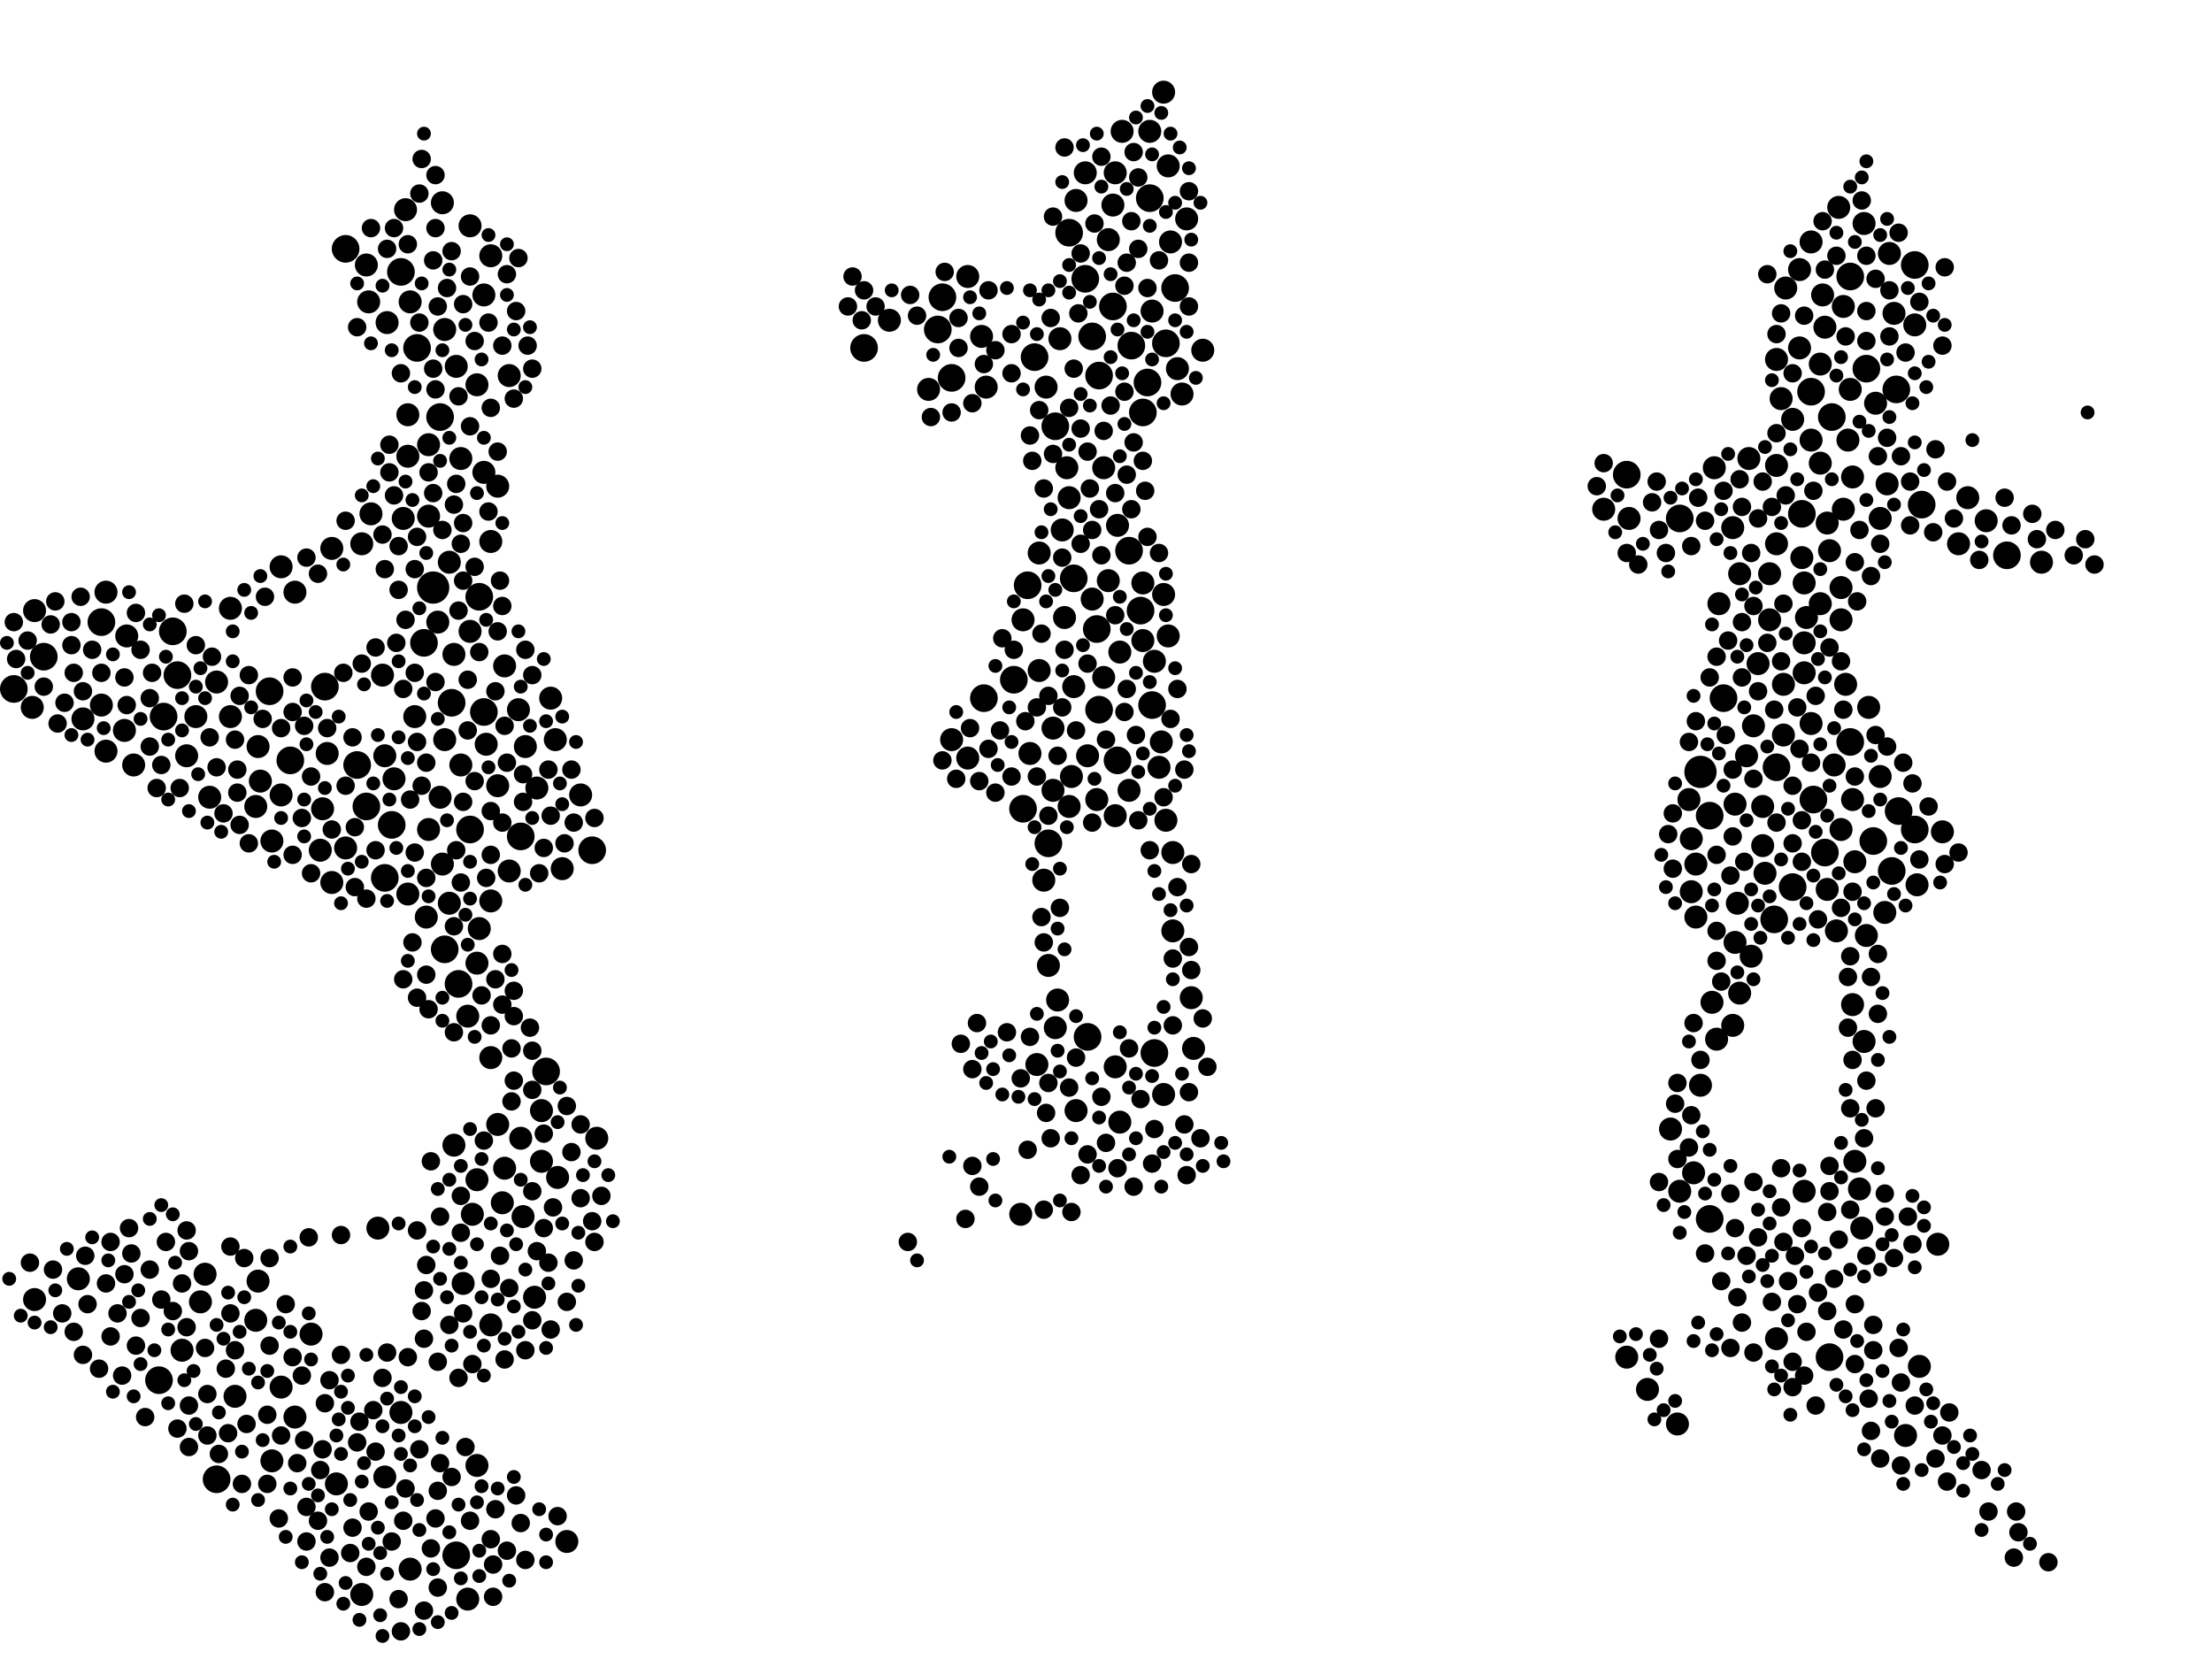 <?xml version="1.0" encoding="utf-8"?>
<svg xmlns="http://www.w3.org/2000/svg"
     xmlns:xlink="http://www.w3.org/1999/xlink" width="1920" height="1440" >

            <defs>
            <style type="text/css"><![CDATA[
circle {stroke: none;}
.c0 {fill: #000000;}
]]></style>
            </defs>
<rect x="0" y="0" width="1920" height="1440" fill="white"/>
<circle cx="1476" cy="670" r="14" class="c0"/>
<circle cx="376" cy="510" r="14" class="c0"/>
<circle cx="1646" cy="338" r="12" class="c0"/>
<circle cx="916" cy="370" r="12" class="c0"/>
<circle cx="1000" cy="612" r="12" class="c0"/>
<circle cx="948" cy="292" r="12" class="c0"/>
<circle cx="888" cy="702" r="12" class="c0"/>
<circle cx="818" cy="258" r="12" class="c0"/>
<circle cx="310" cy="664" r="12" class="c0"/>
<circle cx="750" cy="302" r="12" class="c0"/>
<circle cx="12" cy="598" r="12" class="c0"/>
<circle cx="38" cy="570" r="12" class="c0"/>
<circle cx="1542" cy="666" r="12" class="c0"/>
<circle cx="1620" cy="320" r="12" class="c0"/>
<circle cx="1496" cy="606" r="12" class="c0"/>
<circle cx="998" cy="172" r="12" class="c0"/>
<circle cx="318" cy="700" r="12" class="c0"/>
<circle cx="282" cy="596" r="12" class="c0"/>
<circle cx="1484" cy="708" r="12" class="c0"/>
<circle cx="252" cy="660" r="12" class="c0"/>
<circle cx="1002" cy="914" r="12" class="c0"/>
<circle cx="142" cy="622" r="12" class="c0"/>
<circle cx="398" cy="854" r="12" class="c0"/>
<circle cx="1412" cy="412" r="12" class="c0"/>
<circle cx="1564" cy="446" r="12" class="c0"/>
<circle cx="1606" cy="644" r="12" class="c0"/>
<circle cx="154" cy="586" r="12" class="c0"/>
<circle cx="1662" cy="720" r="12" class="c0"/>
<circle cx="898" cy="310" r="12" class="c0"/>
<circle cx="814" cy="286" r="12" class="c0"/>
<circle cx="1742" cy="482" r="12" class="c0"/>
<circle cx="928" cy="202" r="12" class="c0"/>
<circle cx="382" cy="362" r="12" class="c0"/>
<circle cx="1572" cy="340" r="12" class="c0"/>
<circle cx="990" cy="530" r="12" class="c0"/>
<circle cx="1540" cy="798" r="12" class="c0"/>
<circle cx="452" cy="726" r="12" class="c0"/>
<circle cx="88" cy="540" r="12" class="c0"/>
<circle cx="1606" cy="240" r="12" class="c0"/>
<circle cx="1642" cy="756" r="12" class="c0"/>
<circle cx="1648" cy="704" r="12" class="c0"/>
<circle cx="826" cy="328" r="12" class="c0"/>
<circle cx="474" cy="930" r="12" class="c0"/>
<circle cx="340" cy="716" r="12" class="c0"/>
<circle cx="954" cy="616" r="12" class="c0"/>
<circle cx="1556" cy="770" r="12" class="c0"/>
<circle cx="514" cy="738" r="12" class="c0"/>
<circle cx="982" cy="300" r="12" class="c0"/>
<circle cx="234" cy="600" r="12" class="c0"/>
<circle cx="150" cy="548" r="12" class="c0"/>
<circle cx="910" cy="732" r="12" class="c0"/>
<circle cx="966" cy="266" r="12" class="c0"/>
<circle cx="854" cy="606" r="12" class="c0"/>
<circle cx="368" cy="558" r="12" class="c0"/>
<circle cx="408" cy="720" r="12" class="c0"/>
<circle cx="952" cy="546" r="12" class="c0"/>
<circle cx="1012" cy="298" r="12" class="c0"/>
<circle cx="980" cy="478" r="12" class="c0"/>
<circle cx="944" cy="900" r="12" class="c0"/>
<circle cx="1626" cy="730" r="12" class="c0"/>
<circle cx="932" cy="502" r="12" class="c0"/>
<circle cx="880" cy="590" r="12" class="c0"/>
<circle cx="386" cy="824" r="12" class="c0"/>
<circle cx="1590" cy="362" r="12" class="c0"/>
<circle cx="1458" cy="450" r="12" class="c0"/>
<circle cx="942" cy="242" r="12" class="c0"/>
<circle cx="1584" cy="740" r="12" class="c0"/>
<circle cx="348" cy="236" r="12" class="c0"/>
<circle cx="362" cy="302" r="12" class="c0"/>
<circle cx="392" cy="610" r="12" class="c0"/>
<circle cx="300" cy="216" r="12" class="c0"/>
<circle cx="992" cy="358" r="12" class="c0"/>
<circle cx="1588" cy="1178" r="12" class="c0"/>
<circle cx="420" cy="618" r="12" class="c0"/>
<circle cx="1020" cy="250" r="12" class="c0"/>
<circle cx="1484" cy="1058" r="12" class="c0"/>
<circle cx="892" cy="508" r="12" class="c0"/>
<circle cx="1662" cy="230" r="12" class="c0"/>
<circle cx="1574" cy="694" r="12" class="c0"/>
<circle cx="138" cy="1198" r="12" class="c0"/>
<circle cx="970" cy="660" r="12" class="c0"/>
<circle cx="188" cy="1284" r="12" class="c0"/>
<circle cx="396" cy="1350" r="12" class="c0"/>
<circle cx="954" cy="326" r="12" class="c0"/>
<circle cx="416" cy="518" r="12" class="c0"/>
<circle cx="334" cy="762" r="12" class="c0"/>
<circle cx="1668" cy="438" r="12" class="c0"/>
<circle cx="996" cy="332" r="12" class="c0"/>
<circle cx="390" cy="488" r="10" class="c0"/>
<circle cx="1510" cy="862" r="10" class="c0"/>
<circle cx="1008" cy="644" r="10" class="c0"/>
<circle cx="1510" cy="498" r="10" class="c0"/>
<circle cx="1034" cy="866" r="10" class="c0"/>
<circle cx="372" cy="448" r="10" class="c0"/>
<circle cx="284" cy="654" r="10" class="c0"/>
<circle cx="380" cy="540" r="10" class="c0"/>
<circle cx="952" cy="694" r="10" class="c0"/>
<circle cx="968" cy="926" r="10" class="c0"/>
<circle cx="920" cy="294" r="10" class="c0"/>
<circle cx="492" cy="1338" r="10" class="c0"/>
<circle cx="1508" cy="784" r="10" class="c0"/>
<circle cx="352" cy="182" r="10" class="c0"/>
<circle cx="416" cy="806" r="10" class="c0"/>
<circle cx="518" cy="988" r="10" class="c0"/>
<circle cx="1582" cy="256" r="10" class="c0"/>
<circle cx="1016" cy="210" r="10" class="c0"/>
<circle cx="1536" cy="498" r="10" class="c0"/>
<circle cx="930" cy="674" r="10" class="c0"/>
<circle cx="1638" cy="420" r="10" class="c0"/>
<circle cx="980" cy="686" r="10" class="c0"/>
<circle cx="432" cy="976" r="10" class="c0"/>
<circle cx="300" cy="736" r="10" class="c0"/>
<circle cx="928" cy="700" r="10" class="c0"/>
<circle cx="414" cy="1024" r="10" class="c0"/>
<circle cx="1468" cy="774" r="10" class="c0"/>
<circle cx="1628" cy="350" r="10" class="c0"/>
<circle cx="1772" cy="488" r="10" class="c0"/>
<circle cx="1018" cy="808" r="10" class="c0"/>
<circle cx="1458" cy="1034" r="10" class="c0"/>
<circle cx="1542" cy="472" r="10" class="c0"/>
<circle cx="1546" cy="346" r="10" class="c0"/>
<circle cx="432" cy="682" r="10" class="c0"/>
<circle cx="1542" cy="404" r="10" class="c0"/>
<circle cx="1566" cy="1034" r="10" class="c0"/>
<circle cx="1708" cy="432" r="10" class="c0"/>
<circle cx="484" cy="1022" r="10" class="c0"/>
<circle cx="442" cy="326" r="10" class="c0"/>
<circle cx="1568" cy="536" r="10" class="c0"/>
<circle cx="292" cy="1288" r="10" class="c0"/>
<circle cx="182" cy="692" r="10" class="c0"/>
<circle cx="1002" cy="574" r="10" class="c0"/>
<circle cx="942" cy="150" r="10" class="c0"/>
<circle cx="256" cy="1230" r="10" class="c0"/>
<circle cx="1686" cy="722" r="10" class="c0"/>
<circle cx="1036" cy="910" r="10" class="c0"/>
<circle cx="1724" cy="452" r="10" class="c0"/>
<circle cx="926" cy="406" r="10" class="c0"/>
<circle cx="466" cy="684" r="10" class="c0"/>
<circle cx="1018" cy="740" r="10" class="c0"/>
<circle cx="974" cy="114" r="10" class="c0"/>
<circle cx="92" cy="652" r="10" class="c0"/>
<circle cx="1044" cy="304" r="10" class="c0"/>
<circle cx="1530" cy="700" r="10" class="c0"/>
<circle cx="1614" cy="1032" r="10" class="c0"/>
<circle cx="270" cy="1158" r="10" class="c0"/>
<circle cx="840" cy="240" r="10" class="c0"/>
<circle cx="224" cy="648" r="10" class="c0"/>
<circle cx="1010" cy="950" r="10" class="c0"/>
<circle cx="1532" cy="758" r="10" class="c0"/>
<circle cx="1010" cy="80" r="10" class="c0"/>
<circle cx="916" cy="892" r="10" class="c0"/>
<circle cx="414" cy="1272" r="10" class="c0"/>
<circle cx="966" cy="178" r="10" class="c0"/>
<circle cx="1520" cy="830" r="10" class="c0"/>
<circle cx="200" cy="622" r="10" class="c0"/>
<circle cx="408" cy="548" r="10" class="c0"/>
<circle cx="968" cy="150" r="10" class="c0"/>
<circle cx="342" cy="676" r="10" class="c0"/>
<circle cx="222" cy="1146" r="10" class="c0"/>
<circle cx="504" cy="690" r="10" class="c0"/>
<circle cx="1622" cy="614" r="10" class="c0"/>
<circle cx="188" cy="592" r="10" class="c0"/>
<circle cx="356" cy="262" r="10" class="c0"/>
<circle cx="852" cy="292" r="10" class="c0"/>
<circle cx="108" cy="634" r="10" class="c0"/>
<circle cx="394" cy="568" r="10" class="c0"/>
<circle cx="442" cy="756" r="10" class="c0"/>
<circle cx="1644" cy="272" r="10" class="c0"/>
<circle cx="162" cy="656" r="10" class="c0"/>
<circle cx="970" cy="456" r="10" class="c0"/>
<circle cx="354" cy="396" r="10" class="c0"/>
<circle cx="992" cy="506" r="10" class="c0"/>
<circle cx="1610" cy="1008" r="10" class="c0"/>
<circle cx="1566" cy="558" r="10" class="c0"/>
<circle cx="1472" cy="796" r="10" class="c0"/>
<circle cx="1414" cy="450" r="10" class="c0"/>
<circle cx="1450" cy="980" r="10" class="c0"/>
<circle cx="922" cy="460" r="10" class="c0"/>
<circle cx="928" cy="432" r="10" class="c0"/>
<circle cx="1556" cy="364" r="10" class="c0"/>
<circle cx="1518" cy="398" r="10" class="c0"/>
<circle cx="1608" cy="694" r="10" class="c0"/>
<circle cx="236" cy="730" r="10" class="c0"/>
<circle cx="482" cy="642" r="10" class="c0"/>
<circle cx="222" cy="700" r="10" class="c0"/>
<circle cx="372" cy="720" r="10" class="c0"/>
<circle cx="280" cy="702" r="10" class="c0"/>
<circle cx="1488" cy="406" r="10" class="c0"/>
<circle cx="1608" cy="872" r="10" class="c0"/>
<circle cx="438" cy="578" r="10" class="c0"/>
<circle cx="350" cy="450" r="10" class="c0"/>
<circle cx="1608" cy="414" r="10" class="c0"/>
<circle cx="414" cy="334" r="10" class="c0"/>
<circle cx="924" cy="536" r="10" class="c0"/>
<circle cx="1618" cy="194" r="10" class="c0"/>
<circle cx="288" cy="766" r="10" class="c0"/>
<circle cx="370" cy="796" r="10" class="c0"/>
<circle cx="426" cy="1150" r="10" class="c0"/>
<circle cx="244" cy="690" r="10" class="c0"/>
<circle cx="390" cy="784" r="10" class="c0"/>
<circle cx="1592" cy="664" r="10" class="c0"/>
<circle cx="1456" cy="1236" r="10" class="c0"/>
<circle cx="1548" cy="638" r="10" class="c0"/>
<circle cx="414" cy="836" r="10" class="c0"/>
<circle cx="478" cy="606" r="10" class="c0"/>
<circle cx="1490" cy="902" r="10" class="c0"/>
<circle cx="386" cy="642" r="10" class="c0"/>
<circle cx="470" cy="1008" r="10" class="c0"/>
<circle cx="1600" cy="266" r="10" class="c0"/>
<circle cx="1598" cy="720" r="10" class="c0"/>
<circle cx="910" cy="838" r="10" class="c0"/>
<circle cx="1516" cy="656" r="10" class="c0"/>
<circle cx="278" cy="738" r="10" class="c0"/>
<circle cx="422" cy="646" r="10" class="c0"/>
<circle cx="902" cy="582" r="10" class="c0"/>
<circle cx="1602" cy="594" r="10" class="c0"/>
<circle cx="1682" cy="1080" r="10" class="c0"/>
<circle cx="384" cy="750" r="10" class="c0"/>
<circle cx="1430" cy="1206" r="10" class="c0"/>
<circle cx="1664" cy="768" r="10" class="c0"/>
<circle cx="1618" cy="904" r="10" class="c0"/>
<circle cx="382" cy="692" r="10" class="c0"/>
<circle cx="396" cy="318" r="10" class="c0"/>
<circle cx="840" cy="658" r="10" class="c0"/>
<circle cx="332" cy="586" r="10" class="c0"/>
<circle cx="158" cy="1172" r="10" class="c0"/>
<circle cx="1526" cy="576" r="10" class="c0"/>
<circle cx="1550" cy="250" r="10" class="c0"/>
<circle cx="204" cy="1212" r="10" class="c0"/>
<circle cx="894" cy="654" r="10" class="c0"/>
<circle cx="452" cy="988" r="10" class="c0"/>
<circle cx="1606" cy="338" r="10" class="c0"/>
<circle cx="1616" cy="1066" r="10" class="c0"/>
<circle cx="1506" cy="818" r="10" class="c0"/>
<circle cx="110" cy="552" r="10" class="c0"/>
<circle cx="902" cy="480" r="10" class="c0"/>
<circle cx="908" cy="336" r="10" class="c0"/>
<circle cx="386" cy="286" r="10" class="c0"/>
<circle cx="1586" cy="454" r="10" class="c0"/>
<circle cx="1586" cy="772" r="10" class="c0"/>
<circle cx="406" cy="1388" r="10" class="c0"/>
<circle cx="314" cy="1384" r="10" class="c0"/>
<circle cx="1588" cy="478" r="10" class="c0"/>
<circle cx="420" cy="256" r="10" class="c0"/>
<circle cx="1572" cy="628" r="10" class="c0"/>
<circle cx="334" cy="656" r="10" class="c0"/>
<circle cx="88" cy="612" r="10" class="c0"/>
<circle cx="178" cy="1106" r="10" class="c0"/>
<circle cx="1620" cy="812" r="10" class="c0"/>
<circle cx="360" cy="622" r="10" class="c0"/>
<circle cx="1000" cy="270" r="10" class="c0"/>
<circle cx="116" cy="664" r="10" class="c0"/>
<circle cx="1584" cy="284" r="10" class="c0"/>
<circle cx="1562" cy="302" r="10" class="c0"/>
<circle cx="1598" cy="538" r="10" class="c0"/>
<circle cx="320" cy="262" r="10" class="c0"/>
<circle cx="1580" cy="316" r="10" class="c0"/>
<circle cx="1504" cy="890" r="10" class="c0"/>
<circle cx="1466" cy="694" r="10" class="c0"/>
<circle cx="1600" cy="442" r="10" class="c0"/>
<circle cx="174" cy="1130" r="10" class="c0"/>
<circle cx="1030" cy="190" r="10" class="c0"/>
<circle cx="288" cy="476" r="10" class="c0"/>
<circle cx="200" cy="528" r="10" class="c0"/>
<circle cx="1486" cy="870" r="10" class="c0"/>
<circle cx="456" cy="648" r="10" class="c0"/>
<circle cx="944" cy="656" r="10" class="c0"/>
<circle cx="972" cy="566" r="10" class="c0"/>
<circle cx="918" cy="868" r="10" class="c0"/>
<circle cx="1662" cy="282" r="10" class="c0"/>
<circle cx="1632" cy="674" r="10" class="c0"/>
<circle cx="1580" cy="402" r="10" class="c0"/>
<circle cx="318" cy="230" r="10" class="c0"/>
<circle cx="1026" cy="342" r="10" class="c0"/>
<circle cx="1014" cy="552" r="10" class="c0"/>
<circle cx="998" cy="114" r="10" class="c0"/>
<circle cx="1636" cy="792" r="10" class="c0"/>
<circle cx="932" cy="596" r="10" class="c0"/>
<circle cx="322" cy="446" r="10" class="c0"/>
<circle cx="256" cy="514" r="10" class="c0"/>
<circle cx="436" cy="1044" r="10" class="c0"/>
<circle cx="170" cy="622" r="10" class="c0"/>
<circle cx="426" cy="222" r="10" class="c0"/>
<circle cx="888" cy="538" r="10" class="c0"/>
<circle cx="224" cy="1112" r="10" class="c0"/>
<circle cx="30" cy="1128" r="10" class="c0"/>
<circle cx="328" cy="1066" r="10" class="c0"/>
<circle cx="934" cy="964" r="10" class="c0"/>
<circle cx="1580" cy="524" r="10" class="c0"/>
<circle cx="826" cy="642" r="10" class="c0"/>
<circle cx="72" cy="624" r="10" class="c0"/>
<circle cx="1492" cy="524" r="10" class="c0"/>
<circle cx="384" cy="176" r="10" class="c0"/>
<circle cx="28" cy="614" r="10" class="c0"/>
<circle cx="914" cy="686" r="10" class="c0"/>
<circle cx="438" cy="1014" r="10" class="c0"/>
<circle cx="1654" cy="1246" r="10" class="c0"/>
<circle cx="1536" cy="538" r="10" class="c0"/>
<circle cx="244" cy="1204" r="10" class="c0"/>
<circle cx="1468" cy="728" r="10" class="c0"/>
<circle cx="1472" cy="750" r="10" class="c0"/>
<circle cx="968" cy="708" r="10" class="c0"/>
<circle cx="92" cy="514" r="10" class="c0"/>
<circle cx="1564" cy="484" r="10" class="c0"/>
<circle cx="1594" cy="808" r="10" class="c0"/>
<circle cx="1632" cy="450" r="10" class="c0"/>
<circle cx="914" cy="632" r="10" class="c0"/>
<circle cx="958" cy="406" r="10" class="c0"/>
<circle cx="900" cy="924" r="10" class="c0"/>
<circle cx="356" cy="1362" r="10" class="c0"/>
<circle cx="1562" cy="234" r="10" class="c0"/>
<circle cx="450" cy="616" r="10" class="c0"/>
<circle cx="348" cy="1226" r="10" class="c0"/>
<circle cx="1596" cy="180" r="10" class="c0"/>
<circle cx="406" cy="882" r="10" class="c0"/>
<circle cx="432" cy="422" r="10" class="c0"/>
<circle cx="1412" cy="1178" r="10" class="c0"/>
<circle cx="1014" cy="144" r="10" class="c0"/>
<circle cx="1470" cy="1018" r="10" class="c0"/>
<circle cx="886" cy="1054" r="10" class="c0"/>
<circle cx="1476" cy="942" r="10" class="c0"/>
<circle cx="244" cy="492" r="10" class="c0"/>
<circle cx="1012" cy="712" r="10" class="c0"/>
<circle cx="1572" cy="382" r="10" class="c0"/>
<circle cx="372" cy="386" r="10" class="c0"/>
<circle cx="1522" cy="630" r="10" class="c0"/>
<circle cx="426" cy="782" r="10" class="c0"/>
<circle cx="1572" cy="210" r="10" class="c0"/>
<circle cx="948" cy="520" r="10" class="c0"/>
<circle cx="934" cy="174" r="10" class="c0"/>
<circle cx="1566" cy="584" r="10" class="c0"/>
<circle cx="354" cy="776" r="10" class="c0"/>
<circle cx="1006" cy="666" r="10" class="c0"/>
<circle cx="1604" cy="382" r="10" class="c0"/>
<circle cx="464" cy="1126" r="10" class="c0"/>
<circle cx="488" cy="754" r="10" class="c0"/>
<circle cx="1506" cy="698" r="10" class="c0"/>
<circle cx="1542" cy="1162" r="10" class="c0"/>
<circle cx="806" cy="338" r="10" class="c0"/>
<circle cx="314" cy="472" r="10" class="c0"/>
<circle cx="1504" cy="458" r="10" class="c0"/>
<circle cx="1598" cy="510" r="10" class="c0"/>
<circle cx="962" cy="504" r="10" class="c0"/>
<circle cx="30" cy="530" r="10" class="c0"/>
<circle cx="426" cy="918" r="10" class="c0"/>
<circle cx="906" cy="764" r="10" class="c0"/>
<circle cx="454" cy="1056" r="10" class="c0"/>
<circle cx="856" cy="336" r="10" class="c0"/>
<circle cx="1640" cy="220" r="10" class="c0"/>
<circle cx="394" cy="994" r="10" class="c0"/>
<circle cx="470" cy="964" r="10" class="c0"/>
<circle cx="334" cy="1282" r="10" class="c0"/>
<circle cx="354" cy="360" r="10" class="c0"/>
<circle cx="772" cy="278" r="10" class="c0"/>
<circle cx="408" cy="196" r="10" class="c0"/>
<circle cx="400" cy="664" r="10" class="c0"/>
<circle cx="426" cy="470" r="10" class="c0"/>
<circle cx="1566" cy="506" r="10" class="c0"/>
<circle cx="226" cy="678" r="10" class="c0"/>
<circle cx="1022" cy="320" r="10" class="c0"/>
<circle cx="402" cy="1114" r="10" class="c0"/>
<circle cx="1530" cy="734" r="10" class="c0"/>
<circle cx="1610" cy="748" r="10" class="c0"/>
<circle cx="1666" cy="1186" r="10" class="c0"/>
<circle cx="410" cy="1054" r="10" class="c0"/>
<circle cx="958" cy="588" r="10" class="c0"/>
<circle cx="420" cy="410" r="10" class="c0"/>
<circle cx="1700" cy="472" r="10" class="c0"/>
<circle cx="400" cy="398" r="10" class="c0"/>
<circle cx="1548" cy="594" r="10" class="c0"/>
<circle cx="336" cy="280" r="10" class="c0"/>
<circle cx="1542" cy="312" r="10" class="c0"/>
<circle cx="68" cy="1110" r="10" class="c0"/>
<circle cx="992" cy="556" r="10" class="c0"/>
<circle cx="1392" cy="442" r="10" class="c0"/>
<circle cx="1010" cy="516" r="10" class="c0"/>
<circle cx="962" cy="208" r="10" class="c0"/>
<circle cx="972" cy="974" r="10" class="c0"/>
<circle cx="236" cy="1268" r="10" class="c0"/>
<circle cx="1538" cy="440" r="8" class="c0"/>
<circle cx="986" cy="638" r="8" class="c0"/>
<circle cx="64" cy="584" r="8" class="c0"/>
<circle cx="402" cy="1140" r="8" class="c0"/>
<circle cx="1650" cy="396" r="8" class="c0"/>
<circle cx="1562" cy="650" r="8" class="c0"/>
<circle cx="462" cy="1034" r="8" class="c0"/>
<circle cx="1636" cy="1036" r="8" class="c0"/>
<circle cx="868" cy="634" r="8" class="c0"/>
<circle cx="412" cy="678" r="8" class="c0"/>
<circle cx="334" cy="494" r="8" class="c0"/>
<circle cx="360" cy="494" r="8" class="c0"/>
<circle cx="426" cy="742" r="8" class="c0"/>
<circle cx="1564" cy="1066" r="8" class="c0"/>
<circle cx="1618" cy="988" r="8" class="c0"/>
<circle cx="1638" cy="648" r="8" class="c0"/>
<circle cx="12" cy="540" r="8" class="c0"/>
<circle cx="796" cy="274" r="8" class="c0"/>
<circle cx="372" cy="876" r="8" class="c0"/>
<circle cx="1688" cy="750" r="8" class="c0"/>
<circle cx="196" cy="1188" r="8" class="c0"/>
<circle cx="1422" cy="490" r="8" class="c0"/>
<circle cx="1560" cy="614" r="8" class="c0"/>
<circle cx="1032" cy="166" r="8" class="c0"/>
<circle cx="1386" cy="422" r="8" class="c0"/>
<circle cx="426" cy="354" r="8" class="c0"/>
<circle cx="1440" cy="460" r="8" class="c0"/>
<circle cx="1018" cy="890" r="8" class="c0"/>
<circle cx="1620" cy="296" r="8" class="c0"/>
<circle cx="1630" cy="880" r="8" class="c0"/>
<circle cx="216" cy="586" r="8" class="c0"/>
<circle cx="462" cy="912" r="8" class="c0"/>
<circle cx="430" cy="850" r="8" class="c0"/>
<circle cx="1620" cy="938" r="8" class="c0"/>
<circle cx="300" cy="452" r="8" class="c0"/>
<circle cx="918" cy="656" r="8" class="c0"/>
<circle cx="996" cy="466" r="8" class="c0"/>
<circle cx="448" cy="1298" r="8" class="c0"/>
<circle cx="436" cy="872" r="8" class="c0"/>
<circle cx="1586" cy="1052" r="8" class="c0"/>
<circle cx="994" cy="426" r="8" class="c0"/>
<circle cx="1502" cy="760" r="8" class="c0"/>
<circle cx="304" cy="1348" r="8" class="c0"/>
<circle cx="854" cy="316" r="8" class="c0"/>
<circle cx="446" cy="938" r="8" class="c0"/>
<circle cx="998" cy="738" r="8" class="c0"/>
<circle cx="1512" cy="540" r="8" class="c0"/>
<circle cx="254" cy="618" r="8" class="c0"/>
<circle cx="306" cy="640" r="8" class="c0"/>
<circle cx="992" cy="400" r="8" class="c0"/>
<circle cx="462" cy="946" r="8" class="c0"/>
<circle cx="1620" cy="222" r="8" class="c0"/>
<circle cx="956" cy="482" r="8" class="c0"/>
<circle cx="244" cy="1246" r="8" class="c0"/>
<circle cx="1032" cy="948" r="8" class="c0"/>
<circle cx="1640" cy="252" r="8" class="c0"/>
<circle cx="476" cy="1096" r="8" class="c0"/>
<circle cx="1600" cy="616" r="8" class="c0"/>
<circle cx="14" cy="572" r="8" class="c0"/>
<circle cx="1630" cy="396" r="8" class="c0"/>
<circle cx="958" cy="374" r="8" class="c0"/>
<circle cx="416" cy="566" r="8" class="c0"/>
<circle cx="982" cy="192" r="8" class="c0"/>
<circle cx="400" cy="766" r="8" class="c0"/>
<circle cx="1690" cy="418" r="8" class="c0"/>
<circle cx="1750" cy="1312" r="8" class="c0"/>
<circle cx="1542" cy="714" r="8" class="c0"/>
<circle cx="478" cy="708" r="8" class="c0"/>
<circle cx="1466" cy="996" r="8" class="c0"/>
<circle cx="376" cy="320" r="8" class="c0"/>
<circle cx="964" cy="352" r="8" class="c0"/>
<circle cx="344" cy="558" r="8" class="c0"/>
<circle cx="358" cy="818" r="8" class="c0"/>
<circle cx="428" cy="1386" r="8" class="c0"/>
<circle cx="976" cy="248" r="8" class="c0"/>
<circle cx="1654" cy="306" r="8" class="c0"/>
<circle cx="1578" cy="1122" r="8" class="c0"/>
<circle cx="360" cy="584" r="8" class="c0"/>
<circle cx="1610" cy="488" r="8" class="c0"/>
<circle cx="878" cy="290" r="8" class="c0"/>
<circle cx="838" cy="1058" r="8" class="c0"/>
<circle cx="970" cy="1014" r="8" class="c0"/>
<circle cx="1610" cy="674" r="8" class="c0"/>
<circle cx="376" cy="226" r="8" class="c0"/>
<circle cx="1556" cy="732" r="8" class="c0"/>
<circle cx="388" cy="250" r="8" class="c0"/>
<circle cx="1784" cy="460" r="8" class="c0"/>
<circle cx="1530" cy="418" r="8" class="c0"/>
<circle cx="158" cy="1114" r="8" class="c0"/>
<circle cx="342" cy="430" r="8" class="c0"/>
<circle cx="354" cy="212" r="8" class="c0"/>
<circle cx="874" cy="896" r="8" class="c0"/>
<circle cx="432" cy="548" r="8" class="c0"/>
<circle cx="1028" cy="668" r="8" class="c0"/>
<circle cx="234" cy="1168" r="8" class="c0"/>
<circle cx="1542" cy="290" r="8" class="c0"/>
<circle cx="1030" cy="1020" r="8" class="c0"/>
<circle cx="348" cy="1416" r="8" class="c0"/>
<circle cx="748" cy="278" r="8" class="c0"/>
<circle cx="370" cy="662" r="8" class="c0"/>
<circle cx="858" cy="252" r="8" class="c0"/>
<circle cx="54" cy="1140" r="8" class="c0"/>
<circle cx="362" cy="1068" r="8" class="c0"/>
<circle cx="332" cy="1196" r="8" class="c0"/>
<circle cx="924" cy="564" r="8" class="c0"/>
<circle cx="348" cy="324" r="8" class="c0"/>
<circle cx="1010" cy="692" r="8" class="c0"/>
<circle cx="1022" cy="770" r="8" class="c0"/>
<circle cx="122" cy="1144" r="8" class="c0"/>
<circle cx="444" cy="956" r="8" class="c0"/>
<circle cx="50" cy="628" r="8" class="c0"/>
<circle cx="1506" cy="1066" r="8" class="c0"/>
<circle cx="850" cy="1030" r="8" class="c0"/>
<circle cx="1624" cy="1242" r="8" class="c0"/>
<circle cx="932" cy="320" r="8" class="c0"/>
<circle cx="408" cy="370" r="8" class="c0"/>
<circle cx="164" cy="1086" r="8" class="c0"/>
<circle cx="378" cy="198" r="8" class="c0"/>
<circle cx="378" cy="592" r="8" class="c0"/>
<circle cx="366" cy="138" r="8" class="c0"/>
<circle cx="826" cy="358" r="8" class="c0"/>
<circle cx="412" cy="296" r="8" class="c0"/>
<circle cx="1678" cy="462" r="8" class="c0"/>
<circle cx="1624" cy="500" r="8" class="c0"/>
<circle cx="122" cy="564" r="8" class="c0"/>
<circle cx="1472" cy="626" r="8" class="c0"/>
<circle cx="1546" cy="272" r="8" class="c0"/>
<circle cx="462" cy="586" r="8" class="c0"/>
<circle cx="934" cy="918" r="8" class="c0"/>
<circle cx="442" cy="1118" r="8" class="c0"/>
<circle cx="156" cy="684" r="8" class="c0"/>
<circle cx="380" cy="1378" r="8" class="c0"/>
<circle cx="432" cy="392" r="8" class="c0"/>
<circle cx="346" cy="512" r="8" class="c0"/>
<circle cx="378" cy="338" r="8" class="c0"/>
<circle cx="46" cy="1102" r="8" class="c0"/>
<circle cx="396" cy="420" r="8" class="c0"/>
<circle cx="1484" cy="588" r="8" class="c0"/>
<circle cx="244" cy="632" r="8" class="c0"/>
<circle cx="982" cy="442" r="8" class="c0"/>
<circle cx="988" cy="154" r="8" class="c0"/>
<circle cx="438" cy="630" r="8" class="c0"/>
<circle cx="516" cy="710" r="8" class="c0"/>
<circle cx="242" cy="1318" r="8" class="c0"/>
<circle cx="1680" cy="390" r="8" class="c0"/>
<circle cx="960" cy="642" r="8" class="c0"/>
<circle cx="906" cy="424" r="8" class="c0"/>
<circle cx="984" cy="1030" r="8" class="c0"/>
<circle cx="912" cy="276" r="8" class="c0"/>
<circle cx="140" cy="1128" r="8" class="c0"/>
<circle cx="1540" cy="616" r="8" class="c0"/>
<circle cx="1480" cy="452" r="8" class="c0"/>
<circle cx="906" cy="818" r="8" class="c0"/>
<circle cx="80" cy="564" r="8" class="c0"/>
<circle cx="264" cy="630" r="8" class="c0"/>
<circle cx="188" cy="666" r="8" class="c0"/>
<circle cx="832" cy="302" r="8" class="c0"/>
<circle cx="446" cy="346" r="8" class="c0"/>
<circle cx="44" cy="542" r="8" class="c0"/>
<circle cx="910" cy="940" r="8" class="c0"/>
<circle cx="424" cy="444" r="8" class="c0"/>
<circle cx="380" cy="1182" r="8" class="c0"/>
<circle cx="1498" cy="638" r="8" class="c0"/>
<circle cx="62" cy="540" r="8" class="c0"/>
<circle cx="492" cy="960" r="8" class="c0"/>
<circle cx="468" cy="758" r="8" class="c0"/>
<circle cx="750" cy="252" r="8" class="c0"/>
<circle cx="978" cy="228" r="8" class="c0"/>
<circle cx="1504" cy="726" r="8" class="c0"/>
<circle cx="254" cy="742" r="8" class="c0"/>
<circle cx="372" cy="410" r="8" class="c0"/>
<circle cx="248" cy="1132" r="8" class="c0"/>
<circle cx="492" cy="1130" r="8" class="c0"/>
<circle cx="1624" cy="848" r="8" class="c0"/>
<circle cx="88" cy="584" r="8" class="c0"/>
<circle cx="880" cy="564" r="8" class="c0"/>
<circle cx="1650" cy="1200" r="8" class="c0"/>
<circle cx="308" cy="718" r="8" class="c0"/>
<circle cx="1620" cy="270" r="8" class="c0"/>
<circle cx="190" cy="1262" r="8" class="c0"/>
<circle cx="1564" cy="712" r="8" class="c0"/>
<circle cx="496" cy="1000" r="8" class="c0"/>
<circle cx="1456" cy="940" r="8" class="c0"/>
<circle cx="402" cy="454" r="8" class="c0"/>
<circle cx="212" cy="1092" r="8" class="c0"/>
<circle cx="894" cy="378" r="8" class="c0"/>
<circle cx="456" cy="1172" r="8" class="c0"/>
<circle cx="832" cy="276" r="8" class="c0"/>
<circle cx="1604" cy="848" r="8" class="c0"/>
<circle cx="1022" cy="598" r="8" class="c0"/>
<circle cx="108" cy="588" r="8" class="c0"/>
<circle cx="118" cy="532" r="8" class="c0"/>
<circle cx="454" cy="696" r="8" class="c0"/>
<circle cx="938" cy="220" r="8" class="c0"/>
<circle cx="1604" cy="892" r="8" class="c0"/>
<circle cx="1522" cy="1174" r="8" class="c0"/>
<circle cx="64" cy="1156" r="8" class="c0"/>
<circle cx="150" cy="1138" r="8" class="c0"/>
<circle cx="436" cy="300" r="8" class="c0"/>
<circle cx="412" cy="492" r="8" class="c0"/>
<circle cx="950" cy="194" r="8" class="c0"/>
<circle cx="1500" cy="556" r="8" class="c0"/>
<circle cx="900" cy="614" r="8" class="c0"/>
<circle cx="426" cy="1110" r="8" class="c0"/>
<circle cx="1764" cy="446" r="8" class="c0"/>
<circle cx="1582" cy="192" r="8" class="c0"/>
<circle cx="262" cy="710" r="8" class="c0"/>
<circle cx="1666" cy="262" r="8" class="c0"/>
<circle cx="424" cy="280" r="8" class="c0"/>
<circle cx="948" cy="460" r="8" class="c0"/>
<circle cx="394" cy="438" r="8" class="c0"/>
<circle cx="1504" cy="668" r="8" class="c0"/>
<circle cx="258" cy="1270" r="8" class="c0"/>
<circle cx="1474" cy="432" r="8" class="c0"/>
<circle cx="230" cy="518" r="8" class="c0"/>
<circle cx="1648" cy="1170" r="8" class="c0"/>
<circle cx="144" cy="1078" r="8" class="c0"/>
<circle cx="1548" cy="1078" r="8" class="c0"/>
<circle cx="426" cy="890" r="8" class="c0"/>
<circle cx="72" cy="600" r="8" class="c0"/>
<circle cx="450" cy="224" r="8" class="c0"/>
<circle cx="842" cy="632" r="8" class="c0"/>
<circle cx="160" cy="524" r="8" class="c0"/>
<circle cx="496" cy="668" r="8" class="c0"/>
<circle cx="1502" cy="1036" r="8" class="c0"/>
<circle cx="286" cy="1352" r="8" class="c0"/>
<circle cx="326" cy="738" r="8" class="c0"/>
<circle cx="1726" cy="1312" r="8" class="c0"/>
<circle cx="1588" cy="562" r="8" class="c0"/>
<circle cx="362" cy="644" r="8" class="c0"/>
<circle cx="1574" cy="426" r="8" class="c0"/>
<circle cx="70" cy="518" r="8" class="c0"/>
<circle cx="200" cy="1140" r="8" class="c0"/>
<circle cx="1600" cy="1154" r="8" class="c0"/>
<circle cx="322" cy="198" r="8" class="c0"/>
<circle cx="1510" cy="416" r="8" class="c0"/>
<circle cx="892" cy="998" r="8" class="c0"/>
<circle cx="368" cy="1398" r="8" class="c0"/>
<circle cx="1660" cy="680" r="8" class="c0"/>
<circle cx="736" cy="266" r="8" class="c0"/>
<circle cx="396" cy="738" r="8" class="c0"/>
<circle cx="1564" cy="748" r="8" class="c0"/>
<circle cx="1800" cy="482" r="8" class="c0"/>
<circle cx="1508" cy="1126" r="8" class="c0"/>
<circle cx="1548" cy="524" r="8" class="c0"/>
<circle cx="436" cy="828" r="8" class="c0"/>
<circle cx="920" cy="788" r="8" class="c0"/>
<circle cx="338" cy="410" r="8" class="c0"/>
<circle cx="522" cy="1038" r="8" class="c0"/>
<circle cx="1512" cy="588" r="8" class="c0"/>
<circle cx="208" cy="716" r="8" class="c0"/>
<circle cx="1042" cy="988" r="8" class="c0"/>
<circle cx="1598" cy="574" r="8" class="c0"/>
<circle cx="310" cy="1252" r="8" class="c0"/>
<circle cx="136" cy="684" r="8" class="c0"/>
<circle cx="878" cy="674" r="8" class="c0"/>
<circle cx="370" cy="1098" r="8" class="c0"/>
<circle cx="298" cy="584" r="8" class="c0"/>
<circle cx="92" cy="1114" r="8" class="c0"/>
<circle cx="914" cy="394" r="8" class="c0"/>
<circle cx="206" cy="688" r="8" class="c0"/>
<circle cx="1502" cy="1170" r="8" class="c0"/>
<circle cx="448" cy="270" r="8" class="c0"/>
<circle cx="1576" cy="604" r="8" class="c0"/>
<circle cx="936" cy="272" r="8" class="c0"/>
<circle cx="1622" cy="1214" r="8" class="c0"/>
<circle cx="850" cy="678" r="8" class="c0"/>
<circle cx="392" cy="218" r="8" class="c0"/>
<circle cx="406" cy="590" r="8" class="c0"/>
<circle cx="1434" cy="436" r="8" class="c0"/>
<circle cx="1674" cy="700" r="8" class="c0"/>
<circle cx="1620" cy="1090" r="8" class="c0"/>
<circle cx="394" cy="804" r="8" class="c0"/>
<circle cx="368" cy="1120" r="8" class="c0"/>
<circle cx="1558" cy="1090" r="8" class="c0"/>
<circle cx="1616" cy="174" r="8" class="c0"/>
<circle cx="318" cy="780" r="8" class="c0"/>
<circle cx="956" cy="952" r="8" class="c0"/>
<circle cx="178" cy="1170" r="8" class="c0"/>
<circle cx="1628" cy="962" r="8" class="c0"/>
<circle cx="1658" cy="456" r="8" class="c0"/>
<circle cx="1608" cy="774" r="8" class="c0"/>
<circle cx="1512" cy="440" r="8" class="c0"/>
<circle cx="988" cy="712" r="8" class="c0"/>
<circle cx="56" cy="610" r="8" class="c0"/>
<circle cx="306" cy="1326" r="8" class="c0"/>
<circle cx="382" cy="1270" r="8" class="c0"/>
<circle cx="1490" cy="834" r="8" class="c0"/>
<circle cx="984" cy="384" r="8" class="c0"/>
<circle cx="232" cy="1228" r="8" class="c0"/>
<circle cx="38" cy="596" r="8" class="c0"/>
<circle cx="1032" cy="228" r="8" class="c0"/>
<circle cx="370" cy="846" r="8" class="c0"/>
<circle cx="350" cy="1320" r="8" class="c0"/>
<circle cx="904" cy="796" r="8" class="c0"/>
<circle cx="878" cy="324" r="8" class="c0"/>
<circle cx="1636" cy="1056" r="8" class="c0"/>
<circle cx="844" cy="928" r="8" class="c0"/>
<circle cx="1516" cy="1090" r="8" class="c0"/>
<circle cx="1652" cy="662" r="8" class="c0"/>
<circle cx="422" cy="762" r="8" class="c0"/>
<circle cx="458" cy="300" r="8" class="c0"/>
<circle cx="102" cy="1140" r="8" class="c0"/>
<circle cx="346" cy="474" r="8" class="c0"/>
<circle cx="1568" cy="1156" r="8" class="c0"/>
<circle cx="1768" cy="468" r="8" class="c0"/>
<circle cx="944" cy="1002" r="8" class="c0"/>
<circle cx="924" cy="128" r="8" class="c0"/>
<circle cx="266" cy="1338" r="8" class="c0"/>
<circle cx="504" cy="976" r="8" class="c0"/>
<circle cx="452" cy="1322" r="8" class="c0"/>
<circle cx="262" cy="1194" r="8" class="c0"/>
<circle cx="444" cy="910" r="8" class="c0"/>
<circle cx="886" cy="936" r="8" class="c0"/>
<circle cx="988" cy="216" r="8" class="c0"/>
<circle cx="1602" cy="292" r="8" class="c0"/>
<circle cx="1446" cy="480" r="8" class="c0"/>
<circle cx="368" cy="1162" r="8" class="c0"/>
<circle cx="938" cy="472" r="8" class="c0"/>
<circle cx="1578" cy="798" r="8" class="c0"/>
<circle cx="342" cy="198" r="8" class="c0"/>
<circle cx="326" cy="562" r="8" class="c0"/>
<circle cx="1440" cy="1162" r="8" class="c0"/>
<circle cx="1686" cy="300" r="8" class="c0"/>
<circle cx="1640" cy="292" r="8" class="c0"/>
<circle cx="1470" cy="888" r="8" class="c0"/>
<circle cx="420" cy="990" r="8" class="c0"/>
<circle cx="1514" cy="748" r="8" class="c0"/>
<circle cx="390" cy="1150" r="8" class="c0"/>
<circle cx="1006" cy="480" r="8" class="c0"/>
<circle cx="264" cy="1250" r="8" class="c0"/>
<circle cx="1662" cy="1220" r="8" class="c0"/>
<circle cx="1032" cy="822" r="8" class="c0"/>
<circle cx="902" cy="356" r="8" class="c0"/>
<circle cx="990" cy="954" r="8" class="c0"/>
<circle cx="1552" cy="1112" r="8" class="c0"/>
<circle cx="364" cy="168" r="8" class="c0"/>
<circle cx="1452" cy="754" r="8" class="c0"/>
<circle cx="402" cy="264" r="8" class="c0"/>
<circle cx="378" cy="1318" r="8" class="c0"/>
<circle cx="234" cy="1092" r="8" class="c0"/>
<circle cx="1028" cy="976" r="8" class="c0"/>
<circle cx="400" cy="1038" r="8" class="c0"/>
<circle cx="300" cy="682" r="8" class="c0"/>
<circle cx="938" cy="372" r="8" class="c0"/>
<circle cx="1452" cy="706" r="8" class="c0"/>
<circle cx="1566" cy="274" r="8" class="c0"/>
<circle cx="1000" cy="1010" r="8" class="c0"/>
<circle cx="360" cy="740" r="8" class="c0"/>
<circle cx="1720" cy="1276" r="8" class="c0"/>
<circle cx="1650" cy="1272" r="8" class="c0"/>
<circle cx="1522" cy="1026" r="8" class="c0"/>
<circle cx="362" cy="466" r="8" class="c0"/>
<circle cx="1494" cy="1112" r="8" class="c0"/>
<circle cx="346" cy="1388" r="8" class="c0"/>
<circle cx="1440" cy="1026" r="8" class="c0"/>
<circle cx="410" cy="1184" r="8" class="c0"/>
<circle cx="490" cy="732" r="8" class="c0"/>
<circle cx="1566" cy="1194" r="8" class="c0"/>
<circle cx="1612" cy="522" r="8" class="c0"/>
<circle cx="456" cy="564" r="8" class="c0"/>
<circle cx="200" cy="1082" r="8" class="c0"/>
<circle cx="270" cy="674" r="8" class="c0"/>
<circle cx="1596" cy="1076" r="8" class="c0"/>
<circle cx="928" cy="944" r="8" class="c0"/>
<circle cx="108" cy="1106" r="8" class="c0"/>
<circle cx="270" cy="758" r="8" class="c0"/>
<circle cx="864" cy="304" r="8" class="c0"/>
<circle cx="1752" cy="1330" r="8" class="c0"/>
<circle cx="1496" cy="426" r="8" class="c0"/>
<circle cx="408" cy="1320" r="8" class="c0"/>
<circle cx="164" cy="1256" r="8" class="c0"/>
<circle cx="210" cy="1288" r="8" class="c0"/>
<circle cx="1576" cy="1220" r="8" class="c0"/>
<circle cx="1690" cy="1286" r="8" class="c0"/>
<circle cx="204" cy="642" r="8" class="c0"/>
<circle cx="760" cy="266" r="8" class="c0"/>
<circle cx="182" cy="640" r="8" class="c0"/>
<circle cx="1592" cy="1110" r="8" class="c0"/>
<circle cx="1448" cy="724" r="8" class="c0"/>
<circle cx="1638" cy="380" r="8" class="c0"/>
<circle cx="436" cy="714" r="8" class="c0"/>
<circle cx="844" cy="350" r="8" class="c0"/>
<circle cx="364" cy="1258" r="8" class="c0"/>
<circle cx="1608" cy="920" r="8" class="c0"/>
<circle cx="944" cy="576" r="8" class="c0"/>
<circle cx="312" cy="1234" r="8" class="c0"/>
<circle cx="1490" cy="808" r="8" class="c0"/>
<circle cx="384" cy="460" r="8" class="c0"/>
<circle cx="1002" cy="980" r="8" class="c0"/>
<circle cx="1534" cy="238" r="8" class="c0"/>
<circle cx="194" cy="706" r="8" class="c0"/>
<circle cx="466" cy="1086" r="8" class="c0"/>
<circle cx="858" cy="650" r="8" class="c0"/>
<circle cx="284" cy="632" r="8" class="c0"/>
<circle cx="106" cy="1194" r="8" class="c0"/>
<circle cx="96" cy="1078" r="8" class="c0"/>
<circle cx="126" cy="1230" r="8" class="c0"/>
<circle cx="352" cy="1292" r="8" class="c0"/>
<circle cx="280" cy="1258" r="8" class="c0"/>
<circle cx="980" cy="910" r="8" class="c0"/>
<circle cx="1666" cy="746" r="8" class="c0"/>
<circle cx="870" cy="554" r="8" class="c0"/>
<circle cx="1542" cy="376" r="8" class="c0"/>
<circle cx="788" cy="1078" r="8" class="c0"/>
<circle cx="1594" cy="222" r="8" class="c0"/>
<circle cx="1006" cy="226" r="8" class="c0"/>
<circle cx="254" cy="588" r="8" class="c0"/>
<circle cx="908" cy="966" r="8" class="c0"/>
<circle cx="934" cy="634" r="8" class="c0"/>
<circle cx="110" cy="612" r="8" class="c0"/>
<circle cx="976" cy="618" r="8" class="c0"/>
<circle cx="1526" cy="450" r="8" class="c0"/>
<circle cx="402" cy="696" r="8" class="c0"/>
<circle cx="1438" cy="418" r="8" class="c0"/>
<circle cx="1546" cy="1014" r="8" class="c0"/>
<circle cx="1818" cy="490" r="8" class="c0"/>
<circle cx="498" cy="1094" r="8" class="c0"/>
<circle cx="864" cy="688" r="8" class="c0"/>
<circle cx="912" cy="988" r="8" class="c0"/>
<circle cx="476" cy="668" r="8" class="c0"/>
<circle cx="1584" cy="234" r="8" class="c0"/>
<circle cx="480" cy="1048" r="8" class="c0"/>
<circle cx="374" cy="1008" r="8" class="c0"/>
<circle cx="276" cy="1320" r="8" class="c0"/>
<circle cx="398" cy="1196" r="8" class="c0"/>
<circle cx="1644" cy="1092" r="8" class="c0"/>
<circle cx="1534" cy="558" r="8" class="c0"/>
<circle cx="1628" cy="242" r="8" class="c0"/>
<circle cx="356" cy="694" r="8" class="c0"/>
<circle cx="140" cy="664" r="8" class="c0"/>
<circle cx="266" cy="484" r="8" class="c0"/>
<circle cx="1556" cy="324" r="8" class="c0"/>
<circle cx="266" cy="1308" r="8" class="c0"/>
<circle cx="516" cy="1078" r="8" class="c0"/>
<circle cx="352" cy="538" r="8" class="c0"/>
<circle cx="114" cy="1088" r="8" class="c0"/>
<circle cx="1740" cy="432" r="8" class="c0"/>
<circle cx="350" cy="850" r="8" class="c0"/>
<circle cx="1034" cy="842" r="8" class="c0"/>
<circle cx="890" cy="626" r="8" class="c0"/>
<circle cx="206" cy="668" r="8" class="c0"/>
<circle cx="180" cy="1246" r="8" class="c0"/>
<circle cx="184" cy="570" r="8" class="c0"/>
<circle cx="426" cy="704" r="8" class="c0"/>
<circle cx="198" cy="1244" r="8" class="c0"/>
<circle cx="1048" cy="926" r="8" class="c0"/>
<circle cx="906" cy="1050" r="8" class="c0"/>
<circle cx="978" cy="598" r="8" class="c0"/>
<circle cx="340" cy="1338" r="8" class="c0"/>
<circle cx="366" cy="1138" r="8" class="c0"/>
<circle cx="86" cy="1188" r="8" class="c0"/>
<circle cx="904" cy="550" r="8" class="c0"/>
<circle cx="1526" cy="1074" r="8" class="c0"/>
<circle cx="1810" cy="468" r="8" class="c0"/>
<circle cx="254" cy="1178" r="8" class="c0"/>
<circle cx="790" cy="256" r="8" class="c0"/>
<circle cx="338" cy="386" r="8" class="c0"/>
<circle cx="978" cy="412" r="8" class="c0"/>
<circle cx="324" cy="1224" r="8" class="c0"/>
<circle cx="1606" cy="962" r="8" class="c0"/>
<circle cx="440" cy="662" r="8" class="c0"/>
<circle cx="472" cy="984" r="8" class="c0"/>
<circle cx="1614" cy="460" r="8" class="c0"/>
<circle cx="1688" cy="232" r="8" class="c0"/>
<circle cx="296" cy="1176" r="8" class="c0"/>
<circle cx="996" cy="250" r="8" class="c0"/>
<circle cx="130" cy="648" r="8" class="c0"/>
<circle cx="130" cy="1102" r="8" class="c0"/>
<circle cx="170" cy="560" r="8" class="c0"/>
<circle cx="472" cy="1066" r="8" class="c0"/>
<circle cx="366" cy="682" r="8" class="c0"/>
<circle cx="1696" cy="450" r="8" class="c0"/>
<circle cx="130" cy="606" r="8" class="c0"/>
<circle cx="1480" cy="1088" r="8" class="c0"/>
<circle cx="310" cy="284" r="8" class="c0"/>
<circle cx="922" cy="614" r="8" class="c0"/>
<circle cx="1476" cy="920" r="8" class="c0"/>
<circle cx="1692" cy="1226" r="8" class="c0"/>
<circle cx="314" cy="576" r="8" class="c0"/>
<circle cx="956" cy="136" r="8" class="c0"/>
<circle cx="1526" cy="600" r="8" class="c0"/>
<circle cx="478" cy="1154" r="8" class="c0"/>
<circle cx="408" cy="240" r="8" class="c0"/>
<circle cx="1626" cy="1172" r="8" class="c0"/>
<circle cx="208" cy="604" r="8" class="c0"/>
<circle cx="434" cy="1090" r="8" class="c0"/>
<circle cx="276" cy="498" r="8" class="c0"/>
<circle cx="406" cy="634" r="8" class="c0"/>
<circle cx="462" cy="1146" r="8" class="c0"/>
<circle cx="910" cy="708" r="8" class="c0"/>
<circle cx="216" cy="732" r="8" class="c0"/>
<circle cx="1718" cy="486" r="8" class="c0"/>
<circle cx="456" cy="1354" r="8" class="c0"/>
<circle cx="436" cy="526" r="8" class="c0"/>
<circle cx="204" cy="1172" r="8" class="c0"/>
<circle cx="1538" cy="1130" r="8" class="c0"/>
<circle cx="808" cy="362" r="8" class="c0"/>
<circle cx="1456" cy="1006" r="8" class="c0"/>
<circle cx="398" cy="344" r="8" class="c0"/>
<circle cx="430" cy="1310" r="8" class="c0"/>
<circle cx="350" cy="598" r="8" class="c0"/>
<circle cx="1746" cy="456" r="8" class="c0"/>
<circle cx="162" cy="1068" r="8" class="c0"/>
<circle cx="1468" cy="968" r="8" class="c0"/>
<circle cx="1468" cy="474" r="8" class="c0"/>
<circle cx="820" cy="236" r="8" class="c0"/>
<circle cx="1034" cy="750" r="8" class="c0"/>
<circle cx="72" cy="1176" r="8" class="c0"/>
<circle cx="1610" cy="1184" r="8" class="c0"/>
<circle cx="1412" cy="480" r="8" class="c0"/>
<circle cx="1556" cy="682" r="8" class="c0"/>
<circle cx="1588" cy="1034" r="8" class="c0"/>
<circle cx="336" cy="1174" r="8" class="c0"/>
<circle cx="968" cy="534" r="8" class="c0"/>
<circle cx="1748" cy="1352" r="8" class="c0"/>
<circle cx="1044" cy="884" r="8" class="c0"/>
<circle cx="1686" cy="1246" r="8" class="c0"/>
<circle cx="1520" cy="480" r="8" class="c0"/>
<circle cx="938" cy="1020" r="8" class="c0"/>
<circle cx="336" cy="216" r="8" class="c0"/>
<circle cx="454" cy="672" r="8" class="c0"/>
<circle cx="1018" cy="832" r="8" class="c0"/>
<circle cx="96" cy="1160" r="8" class="c0"/>
<circle cx="1546" cy="574" r="8" class="c0"/>
<circle cx="1016" cy="624" r="8" class="c0"/>
<circle cx="282" cy="1382" r="8" class="c0"/>
<circle cx="1560" cy="1132" r="8" class="c0"/>
<circle cx="112" cy="1066" r="8" class="c0"/>
<circle cx="914" cy="188" r="8" class="c0"/>
<circle cx="232" cy="1288" r="8" class="c0"/>
<circle cx="378" cy="152" r="8" class="c0"/>
<circle cx="968" cy="428" r="8" class="c0"/>
<circle cx="844" cy="1012" r="8" class="c0"/>
<circle cx="848" cy="888" r="8" class="c0"/>
<circle cx="1522" cy="526" r="8" class="c0"/>
<circle cx="426" cy="1336" r="8" class="c0"/>
<circle cx="434" cy="504" r="8" class="c0"/>
<circle cx="928" cy="354" r="8" class="c0"/>
<circle cx="282" cy="1218" r="8" class="c0"/>
<circle cx="62" cy="560" r="8" class="c0"/>
<circle cx="370" cy="762" r="8" class="c0"/>
<circle cx="400" cy="1070" r="8" class="c0"/>
<circle cx="1606" cy="830" r="8" class="c0"/>
<circle cx="1632" cy="1266" r="8" class="c0"/>
<circle cx="514" cy="1060" r="8" class="c0"/>
<circle cx="1556" cy="1182" r="8" class="c0"/>
<circle cx="288" cy="720" r="8" class="c0"/>
<circle cx="398" cy="530" r="8" class="c0"/>
<circle cx="1556" cy="1204" r="8" class="c0"/>
<circle cx="1512" cy="1148" r="8" class="c0"/>
<circle cx="930" cy="1052" r="8" class="c0"/>
<circle cx="428" cy="1358" r="8" class="c0"/>
<circle cx="214" cy="1236" r="8" class="c0"/>
<circle cx="484" cy="1316" r="8" class="c0"/>
<circle cx="154" cy="1240" r="8" class="c0"/>
<circle cx="1656" cy="1056" r="8" class="c0"/>
<circle cx="326" cy="1260" r="8" class="c0"/>
<circle cx="1598" cy="788" r="8" class="c0"/>
<circle cx="162" cy="1152" r="8" class="c0"/>
<circle cx="180" cy="1210" r="8" class="c0"/>
<circle cx="228" cy="624" r="8" class="c0"/>
<circle cx="132" cy="584" r="8" class="c0"/>
<circle cx="1494" cy="852" r="8" class="c0"/>
<circle cx="364" cy="280" r="8" class="c0"/>
<circle cx="460" cy="892" r="8" class="c0"/>
<circle cx="118" cy="1168" r="8" class="c0"/>
<circle cx="834" cy="906" r="8" class="c0"/>
<circle cx="1546" cy="1048" r="8" class="c0"/>
<circle cx="438" cy="1180" r="8" class="c0"/>
<circle cx="1466" cy="644" r="8" class="c0"/>
<circle cx="894" cy="900" r="8" class="c0"/>
<circle cx="382" cy="1056" r="8" class="c0"/>
<circle cx="946" cy="424" r="8" class="c0"/>
<circle cx="440" cy="238" r="8" class="c0"/>
<circle cx="1626" cy="1150" r="8" class="c0"/>
<circle cx="1648" cy="202" r="8" class="c0"/>
<circle cx="430" cy="600" r="8" class="c0"/>
<circle cx="944" cy="392" r="8" class="c0"/>
<circle cx="1658" cy="418" r="8" class="c0"/>
<circle cx="1630" cy="828" r="8" class="c0"/>
<circle cx="320" cy="1312" r="8" class="c0"/>
<circle cx="948" cy="714" r="8" class="c0"/>
<circle cx="1632" cy="472" r="8" class="c0"/>
<circle cx="1588" cy="1012" r="8" class="c0"/>
<circle cx="1700" cy="740" r="8" class="c0"/>
<circle cx="462" cy="320" r="8" class="c0"/>
<circle cx="1610" cy="1132" r="8" class="c0"/>
<circle cx="446" cy="882" r="8" class="c0"/>
<circle cx="896" cy="400" r="8" class="c0"/>
<circle cx="404" cy="1256" r="8" class="c0"/>
<circle cx="286" cy="1198" r="8" class="c0"/>
<circle cx="740" cy="240" r="8" class="c0"/>
<circle cx="164" cy="1220" r="8" class="c0"/>
<circle cx="1490" cy="570" r="8" class="c0"/>
<circle cx="1392" cy="402" r="8" class="c0"/>
<circle cx="1550" cy="430" r="8" class="c0"/>
<circle cx="400" cy="472" r="8" class="c0"/>
<circle cx="1490" cy="742" r="8" class="c0"/>
<circle cx="1572" cy="662" r="8" class="c0"/>
<circle cx="960" cy="992" r="8" class="c0"/>
<circle cx="440" cy="1346" r="8" class="c0"/>
<circle cx="380" cy="266" r="8" class="c0"/>
<circle cx="318" cy="1360" r="8" class="c0"/>
<circle cx="1778" cy="1356" r="8" class="c0"/>
<circle cx="278" cy="1276" r="8" class="c0"/>
<circle cx="472" cy="736" r="8" class="c0"/>
<circle cx="504" cy="1040" r="8" class="c0"/>
<circle cx="392" cy="1282" r="8" class="c0"/>
<circle cx="976" cy="340" r="8" class="c0"/>
<circle cx="376" cy="428" r="8" class="c0"/>
<circle cx="362" cy="866" r="8" class="c0"/>
<circle cx="308" cy="770" r="8" class="c0"/>
<circle cx="74" cy="1090" r="8" class="c0"/>
<circle cx="1586" cy="1138" r="8" class="c0"/>
<circle cx="354" cy="1178" r="8" class="c0"/>
<circle cx="1032" cy="266" r="8" class="c0"/>
<circle cx="446" cy="860" r="8" class="c0"/>
<circle cx="394" cy="896" r="8" class="c0"/>
<circle cx="76" cy="1132" r="8" class="c0"/>
<circle cx="402" cy="504" r="8" class="c0"/>
<circle cx="910" cy="604" r="8" class="c0"/>
<circle cx="498" cy="714" r="8" class="c0"/>
<circle cx="830" cy="676" r="8" class="c0"/>
<circle cx="1522" cy="676" r="8" class="c0"/>
<circle cx="26" cy="1096" r="8" class="c0"/>
<circle cx="268" cy="1074" r="8" class="c0"/>
<circle cx="984" cy="132" r="8" class="c0"/>
<circle cx="332" cy="464" r="8" class="c0"/>
<circle cx="48" cy="522" r="8" class="c0"/>
<circle cx="818" cy="660" r="8" class="c0"/>
<circle cx="1660" cy="1080" r="8" class="c0"/>
<circle cx="1680" cy="1266" r="8" class="c0"/>
<circle cx="1606" cy="1050" r="8" class="c0"/>
<circle cx="954" cy="442" r="8" class="c0"/>
<circle cx="1454" cy="958" r="8" class="c0"/>
<circle cx="1628" cy="638" r="8" class="c0"/>
<circle cx="374" cy="1344" r="8" class="c0"/>
<circle cx="922" cy="484" r="8" class="c0"/>
<circle cx="900" cy="674" r="8" class="c0"/>
<circle cx="296" cy="1072" r="8" class="c0"/>
<circle cx="380" cy="1294" r="8" class="c0"/>
<circle cx="418" cy="864" r="8" class="c0"/>
<circle cx="24" cy="556" r="8" class="c0"/>
<circle cx="330" cy="1348" r="6" class="c0"/>
<circle cx="1488" cy="1024" r="6" class="c0"/>
<circle cx="192" cy="722" r="6" class="c0"/>
<circle cx="1030" cy="786" r="6" class="c0"/>
<circle cx="318" cy="1176" r="6" class="c0"/>
<circle cx="1502" cy="480" r="6" class="c0"/>
<circle cx="442" cy="1372" r="6" class="c0"/>
<circle cx="178" cy="606" r="6" class="c0"/>
<circle cx="946" cy="352" r="6" class="c0"/>
<circle cx="876" cy="916" r="6" class="c0"/>
<circle cx="1608" cy="1224" r="6" class="c0"/>
<circle cx="1554" cy="218" r="6" class="c0"/>
<circle cx="268" cy="1288" r="6" class="c0"/>
<circle cx="440" cy="212" r="6" class="c0"/>
<circle cx="1016" cy="116" r="6" class="c0"/>
<circle cx="978" cy="164" r="6" class="c0"/>
<circle cx="972" cy="518" r="6" class="c0"/>
<circle cx="302" cy="1222" r="6" class="c0"/>
<circle cx="1536" cy="778" r="6" class="c0"/>
<circle cx="340" cy="304" r="6" class="c0"/>
<circle cx="918" cy="912" r="6" class="c0"/>
<circle cx="1532" cy="388" r="6" class="c0"/>
<circle cx="368" cy="602" r="6" class="c0"/>
<circle cx="1492" cy="654" r="6" class="c0"/>
<circle cx="456" cy="336" r="6" class="c0"/>
<circle cx="1674" cy="314" r="6" class="c0"/>
<circle cx="1454" cy="680" r="6" class="c0"/>
<circle cx="116" cy="1212" r="6" class="c0"/>
<circle cx="1606" cy="162" r="6" class="c0"/>
<circle cx="902" cy="260" r="6" class="c0"/>
<circle cx="488" cy="622" r="6" class="c0"/>
<circle cx="232" cy="1190" r="6" class="c0"/>
<circle cx="486" cy="680" r="6" class="c0"/>
<circle cx="1030" cy="288" r="6" class="c0"/>
<circle cx="408" cy="1156" r="6" class="c0"/>
<circle cx="1642" cy="1234" r="6" class="c0"/>
<circle cx="48" cy="1120" r="6" class="c0"/>
<circle cx="1630" cy="1014" r="6" class="c0"/>
<circle cx="302" cy="1194" r="6" class="c0"/>
<circle cx="140" cy="1046" r="6" class="c0"/>
<circle cx="324" cy="422" r="6" class="c0"/>
<circle cx="486" cy="944" r="6" class="c0"/>
<circle cx="888" cy="280" r="6" class="c0"/>
<circle cx="1006" cy="776" r="6" class="c0"/>
<circle cx="352" cy="418" r="6" class="c0"/>
<circle cx="502" cy="1116" r="6" class="c0"/>
<circle cx="896" cy="750" r="6" class="c0"/>
<circle cx="1622" cy="374" r="6" class="c0"/>
<circle cx="908" cy="522" r="6" class="c0"/>
<circle cx="516" cy="1008" r="6" class="c0"/>
<circle cx="916" cy="512" r="6" class="c0"/>
<circle cx="1630" cy="920" r="6" class="c0"/>
<circle cx="1640" cy="900" r="6" class="c0"/>
<circle cx="1704" cy="1270" r="6" class="c0"/>
<circle cx="268" cy="1140" r="6" class="c0"/>
<circle cx="1588" cy="682" r="6" class="c0"/>
<circle cx="1008" cy="98" r="6" class="c0"/>
<circle cx="954" cy="224" r="6" class="c0"/>
<circle cx="356" cy="1272" r="6" class="c0"/>
<circle cx="984" cy="278" r="6" class="c0"/>
<circle cx="384" cy="1248" r="6" class="c0"/>
<circle cx="418" cy="312" r="6" class="c0"/>
<circle cx="1670" cy="408" r="6" class="c0"/>
<circle cx="354" cy="834" r="6" class="c0"/>
<circle cx="244" cy="710" r="6" class="c0"/>
<circle cx="158" cy="634" r="6" class="c0"/>
<circle cx="1594" cy="1202" r="6" class="c0"/>
<circle cx="1674" cy="246" r="6" class="c0"/>
<circle cx="1576" cy="722" r="6" class="c0"/>
<circle cx="312" cy="1406" r="6" class="c0"/>
<circle cx="1560" cy="416" r="6" class="c0"/>
<circle cx="330" cy="1402" r="6" class="c0"/>
<circle cx="340" cy="1304" r="6" class="c0"/>
<circle cx="266" cy="608" r="6" class="c0"/>
<circle cx="1516" cy="560" r="6" class="c0"/>
<circle cx="1444" cy="1224" r="6" class="c0"/>
<circle cx="450" cy="548" r="6" class="c0"/>
<circle cx="390" cy="1024" r="6" class="c0"/>
<circle cx="1672" cy="1206" r="6" class="c0"/>
<circle cx="420" cy="380" r="6" class="c0"/>
<circle cx="310" cy="246" r="6" class="c0"/>
<circle cx="1522" cy="850" r="6" class="c0"/>
<circle cx="1546" cy="454" r="6" class="c0"/>
<circle cx="1610" cy="210" r="6" class="c0"/>
<circle cx="384" cy="866" r="6" class="c0"/>
<circle cx="1062" cy="1008" r="6" class="c0"/>
<circle cx="1458" cy="1070" r="6" class="c0"/>
<circle cx="24" cy="584" r="6" class="c0"/>
<circle cx="76" cy="642" r="6" class="c0"/>
<circle cx="1030" cy="1002" r="6" class="c0"/>
<circle cx="274" cy="618" r="6" class="c0"/>
<circle cx="898" cy="954" r="6" class="c0"/>
<circle cx="948" cy="936" r="6" class="c0"/>
<circle cx="418" cy="1290" r="6" class="c0"/>
<circle cx="1580" cy="494" r="6" class="c0"/>
<circle cx="146" cy="1154" r="6" class="c0"/>
<circle cx="210" cy="1260" r="6" class="c0"/>
<circle cx="874" cy="250" r="6" class="c0"/>
<circle cx="414" cy="1080" r="6" class="c0"/>
<circle cx="424" cy="204" r="6" class="c0"/>
<circle cx="1710" cy="1246" r="6" class="c0"/>
<circle cx="158" cy="606" r="6" class="c0"/>
<circle cx="474" cy="1332" r="6" class="c0"/>
<circle cx="960" cy="1030" r="6" class="c0"/>
<circle cx="1626" cy="766" r="6" class="c0"/>
<circle cx="1620" cy="434" r="6" class="c0"/>
<circle cx="360" cy="336" r="6" class="c0"/>
<circle cx="950" cy="676" r="6" class="c0"/>
<circle cx="416" cy="1368" r="6" class="c0"/>
<circle cx="1530" cy="1098" r="6" class="c0"/>
<circle cx="264" cy="694" r="6" class="c0"/>
<circle cx="1454" cy="1216" r="6" class="c0"/>
<circle cx="500" cy="644" r="6" class="c0"/>
<circle cx="1420" cy="1158" r="6" class="c0"/>
<circle cx="1516" cy="712" r="6" class="c0"/>
<circle cx="296" cy="1208" r="6" class="c0"/>
<circle cx="332" cy="248" r="6" class="c0"/>
<circle cx="1470" cy="604" r="6" class="c0"/>
<circle cx="1812" cy="358" r="6" class="c0"/>
<circle cx="532" cy="1060" r="6" class="c0"/>
<circle cx="1402" cy="462" r="6" class="c0"/>
<circle cx="810" cy="308" r="6" class="c0"/>
<circle cx="952" cy="116" r="6" class="c0"/>
<circle cx="1696" cy="1256" r="6" class="c0"/>
<circle cx="446" cy="1282" r="6" class="c0"/>
<circle cx="354" cy="658" r="6" class="c0"/>
<circle cx="94" cy="1094" r="6" class="c0"/>
<circle cx="1624" cy="656" r="6" class="c0"/>
<circle cx="1038" cy="328" r="6" class="c0"/>
<circle cx="440" cy="1068" r="6" class="c0"/>
<circle cx="912" cy="442" r="6" class="c0"/>
<circle cx="202" cy="548" r="6" class="c0"/>
<circle cx="864" cy="578" r="6" class="c0"/>
<circle cx="1008" cy="1030" r="6" class="c0"/>
<circle cx="1650" cy="736" r="6" class="c0"/>
<circle cx="302" cy="754" r="6" class="c0"/>
<circle cx="964" cy="238" r="6" class="c0"/>
<circle cx="1020" cy="580" r="6" class="c0"/>
<circle cx="938" cy="342" r="6" class="c0"/>
<circle cx="930" cy="988" r="6" class="c0"/>
<circle cx="1010" cy="874" r="6" class="c0"/>
<circle cx="1546" cy="746" r="6" class="c0"/>
<circle cx="316" cy="594" r="6" class="c0"/>
<circle cx="1568" cy="784" r="6" class="c0"/>
<circle cx="864" cy="1042" r="6" class="c0"/>
<circle cx="1704" cy="1294" r="6" class="c0"/>
<circle cx="1002" cy="756" r="6" class="c0"/>
<circle cx="168" cy="1190" r="6" class="c0"/>
<circle cx="1404" cy="430" r="6" class="c0"/>
<circle cx="1614" cy="366" r="6" class="c0"/>
<circle cx="460" cy="630" r="6" class="c0"/>
<circle cx="996" cy="288" r="6" class="c0"/>
<circle cx="1472" cy="416" r="6" class="c0"/>
<circle cx="1622" cy="704" r="6" class="c0"/>
<circle cx="130" cy="542" r="6" class="c0"/>
<circle cx="1740" cy="1276" r="6" class="c0"/>
<circle cx="1580" cy="646" r="6" class="c0"/>
<circle cx="440" cy="256" r="6" class="c0"/>
<circle cx="888" cy="338" r="6" class="c0"/>
<circle cx="1488" cy="772" r="6" class="c0"/>
<circle cx="866" cy="664" r="6" class="c0"/>
<circle cx="164" cy="704" r="6" class="c0"/>
<circle cx="348" cy="1204" r="6" class="c0"/>
<circle cx="362" cy="1302" r="6" class="c0"/>
<circle cx="278" cy="1366" r="6" class="c0"/>
<circle cx="294" cy="622" r="6" class="c0"/>
<circle cx="364" cy="528" r="6" class="c0"/>
<circle cx="146" cy="1218" r="6" class="c0"/>
<circle cx="1480" cy="1036" r="6" class="c0"/>
<circle cx="824" cy="1004" r="6" class="c0"/>
<circle cx="226" cy="500" r="6" class="c0"/>
<circle cx="224" cy="1302" r="6" class="c0"/>
<circle cx="920" cy="754" r="6" class="c0"/>
<circle cx="1652" cy="1288" r="6" class="c0"/>
<circle cx="852" cy="914" r="6" class="c0"/>
<circle cx="1520" cy="772" r="6" class="c0"/>
<circle cx="366" cy="246" r="6" class="c0"/>
<circle cx="364" cy="1328" r="6" class="c0"/>
<circle cx="432" cy="1128" r="6" class="c0"/>
<circle cx="1552" cy="702" r="6" class="c0"/>
<circle cx="1000" cy="134" r="6" class="c0"/>
<circle cx="422" cy="538" r="6" class="c0"/>
<circle cx="1018" cy="850" r="6" class="c0"/>
<circle cx="1720" cy="1328" r="6" class="c0"/>
<circle cx="976" cy="368" r="6" class="c0"/>
<circle cx="970" cy="286" r="6" class="c0"/>
<circle cx="1030" cy="638" r="6" class="c0"/>
<circle cx="44" cy="1152" r="6" class="c0"/>
<circle cx="98" cy="568" r="6" class="c0"/>
<circle cx="1500" cy="394" r="6" class="c0"/>
<circle cx="1546" cy="1194" r="6" class="c0"/>
<circle cx="1662" cy="324" r="6" class="c0"/>
<circle cx="856" cy="940" r="6" class="c0"/>
<circle cx="1442" cy="742" r="6" class="c0"/>
<circle cx="1426" cy="472" r="6" class="c0"/>
<circle cx="344" cy="736" r="6" class="c0"/>
<circle cx="1020" cy="278" r="6" class="c0"/>
<circle cx="252" cy="1156" r="6" class="c0"/>
<circle cx="1552" cy="814" r="6" class="c0"/>
<circle cx="1620" cy="1198" r="6" class="c0"/>
<circle cx="456" cy="768" r="6" class="c0"/>
<circle cx="368" cy="116" r="6" class="c0"/>
<circle cx="998" cy="196" r="6" class="c0"/>
<circle cx="1618" cy="784" r="6" class="c0"/>
<circle cx="1606" cy="1102" r="6" class="c0"/>
<circle cx="414" cy="428" r="6" class="c0"/>
<circle cx="1592" cy="632" r="6" class="c0"/>
<circle cx="862" cy="1006" r="6" class="c0"/>
<circle cx="1486" cy="786" r="6" class="c0"/>
<circle cx="1000" cy="934" r="6" class="c0"/>
<circle cx="332" cy="1238" r="6" class="c0"/>
<circle cx="506" cy="1020" r="6" class="c0"/>
<circle cx="1562" cy="802" r="6" class="c0"/>
<circle cx="1762" cy="1340" r="6" class="c0"/>
<circle cx="1640" cy="1216" r="6" class="c0"/>
<circle cx="1444" cy="1046" r="6" class="c0"/>
<circle cx="1632" cy="694" r="6" class="c0"/>
<circle cx="880" cy="522" r="6" class="c0"/>
<circle cx="1466" cy="904" r="6" class="c0"/>
<circle cx="1012" cy="184" r="6" class="c0"/>
<circle cx="418" cy="1006" r="6" class="c0"/>
<circle cx="1484" cy="998" r="6" class="c0"/>
<circle cx="1550" cy="550" r="6" class="c0"/>
<circle cx="408" cy="748" r="6" class="c0"/>
<circle cx="850" cy="272" r="6" class="c0"/>
<circle cx="412" cy="900" r="6" class="c0"/>
<circle cx="328" cy="638" r="6" class="c0"/>
<circle cx="426" cy="1062" r="6" class="c0"/>
<circle cx="1020" cy="176" r="6" class="c0"/>
<circle cx="404" cy="794" r="6" class="c0"/>
<circle cx="954" cy="1012" r="6" class="c0"/>
<circle cx="144" cy="570" r="6" class="c0"/>
<circle cx="18" cy="1142" r="6" class="c0"/>
<circle cx="1508" cy="844" r="6" class="c0"/>
<circle cx="58" cy="1084" r="6" class="c0"/>
<circle cx="122" cy="624" r="6" class="c0"/>
<circle cx="296" cy="1262" r="6" class="c0"/>
<circle cx="388" cy="1126" r="6" class="c0"/>
<circle cx="476" cy="1114" r="6" class="c0"/>
<circle cx="502" cy="1070" r="6" class="c0"/>
<circle cx="138" cy="534" r="6" class="c0"/>
<circle cx="980" cy="944" r="6" class="c0"/>
<circle cx="120" cy="1120" r="6" class="c0"/>
<circle cx="452" cy="1024" r="6" class="c0"/>
<circle cx="130" cy="1058" r="6" class="c0"/>
<circle cx="1594" cy="326" r="6" class="c0"/>
<circle cx="1598" cy="310" r="6" class="c0"/>
<circle cx="1486" cy="1172" r="6" class="c0"/>
<circle cx="1584" cy="588" r="6" class="c0"/>
<circle cx="1508" cy="570" r="6" class="c0"/>
<circle cx="1478" cy="982" r="6" class="c0"/>
<circle cx="292" cy="1246" r="6" class="c0"/>
<circle cx="314" cy="1286" r="6" class="c0"/>
<circle cx="406" cy="820" r="6" class="c0"/>
<circle cx="1672" cy="336" r="6" class="c0"/>
<circle cx="920" cy="930" r="6" class="c0"/>
<circle cx="172" cy="672" r="6" class="c0"/>
<circle cx="376" cy="1362" r="6" class="c0"/>
<circle cx="446" cy="1134" r="6" class="c0"/>
<circle cx="1000" cy="312" r="6" class="c0"/>
<circle cx="178" cy="522" r="6" class="c0"/>
<circle cx="364" cy="1414" r="6" class="c0"/>
<circle cx="1662" cy="1100" r="6" class="c0"/>
<circle cx="910" cy="500" r="6" class="c0"/>
<circle cx="390" cy="234" r="6" class="c0"/>
<circle cx="1470" cy="1164" r="6" class="c0"/>
<circle cx="146" cy="642" r="6" class="c0"/>
<circle cx="1010" cy="350" r="6" class="c0"/>
<circle cx="122" cy="1184" r="6" class="c0"/>
<circle cx="796" cy="1094" r="6" class="c0"/>
<circle cx="1632" cy="204" r="6" class="c0"/>
<circle cx="1602" cy="946" r="6" class="c0"/>
<circle cx="488" cy="1062" r="6" class="c0"/>
<circle cx="876" cy="614" r="6" class="c0"/>
<circle cx="1406" cy="1160" r="6" class="c0"/>
<circle cx="360" cy="1238" r="6" class="c0"/>
<circle cx="1638" cy="190" r="6" class="c0"/>
<circle cx="80" cy="1074" r="6" class="c0"/>
<circle cx="460" cy="284" r="6" class="c0"/>
<circle cx="1554" cy="390" r="6" class="c0"/>
<circle cx="420" cy="1168" r="6" class="c0"/>
<circle cx="1462" cy="1052" r="6" class="c0"/>
<circle cx="1712" cy="382" r="6" class="c0"/>
<circle cx="322" cy="298" r="6" class="c0"/>
<circle cx="934" cy="882" r="6" class="c0"/>
<circle cx="1660" cy="1038" r="6" class="c0"/>
<circle cx="1638" cy="312" r="6" class="c0"/>
<circle cx="878" cy="644" r="6" class="c0"/>
<circle cx="940" cy="126" r="6" class="c0"/>
<circle cx="346" cy="1062" r="6" class="c0"/>
<circle cx="918" cy="806" r="6" class="c0"/>
<circle cx="248" cy="1334" r="6" class="c0"/>
<circle cx="992" cy="654" r="6" class="c0"/>
<circle cx="900" cy="290" r="6" class="c0"/>
<circle cx="372" cy="1230" r="6" class="c0"/>
<circle cx="468" cy="1310" r="6" class="c0"/>
<circle cx="842" cy="258" r="6" class="c0"/>
<circle cx="170" cy="1236" r="6" class="c0"/>
<circle cx="1574" cy="816" r="6" class="c0"/>
<circle cx="1670" cy="1048" r="6" class="c0"/>
<circle cx="920" cy="244" r="6" class="c0"/>
<circle cx="1012" cy="534" r="6" class="c0"/>
<circle cx="450" cy="1156" r="6" class="c0"/>
<circle cx="1594" cy="202" r="6" class="c0"/>
<circle cx="1020" cy="682" r="6" class="c0"/>
<circle cx="1012" cy="498" r="6" class="c0"/>
<circle cx="414" cy="1304" r="6" class="c0"/>
<circle cx="134" cy="1172" r="6" class="c0"/>
<circle cx="894" cy="252" r="6" class="c0"/>
<circle cx="390" cy="380" r="6" class="c0"/>
<circle cx="474" cy="1356" r="6" class="c0"/>
<circle cx="216" cy="1188" r="6" class="c0"/>
<circle cx="1598" cy="992" r="6" class="c0"/>
<circle cx="190" cy="1226" r="6" class="c0"/>
<circle cx="452" cy="596" r="6" class="c0"/>
<circle cx="1552" cy="1146" r="6" class="c0"/>
<circle cx="404" cy="282" r="6" class="c0"/>
<circle cx="314" cy="748" r="6" class="c0"/>
<circle cx="986" cy="584" r="6" class="c0"/>
<circle cx="348" cy="1262" r="6" class="c0"/>
<circle cx="986" cy="988" r="6" class="c0"/>
<circle cx="1612" cy="1164" r="6" class="c0"/>
<circle cx="202" cy="574" r="6" class="c0"/>
<circle cx="6" cy="558" r="6" class="c0"/>
<circle cx="420" cy="1194" r="6" class="c0"/>
<circle cx="388" cy="712" r="6" class="c0"/>
<circle cx="180" cy="714" r="6" class="c0"/>
<circle cx="336" cy="1366" r="6" class="c0"/>
<circle cx="974" cy="324" r="6" class="c0"/>
<circle cx="1644" cy="438" r="6" class="c0"/>
<circle cx="358" cy="434" r="6" class="c0"/>
<circle cx="332" cy="1420" r="6" class="c0"/>
<circle cx="380" cy="624" r="6" class="c0"/>
<circle cx="884" cy="952" r="6" class="c0"/>
<circle cx="1494" cy="442" r="6" class="c0"/>
<circle cx="444" cy="842" r="6" class="c0"/>
<circle cx="1590" cy="416" r="6" class="c0"/>
<circle cx="1668" cy="1276" r="6" class="c0"/>
<circle cx="354" cy="756" r="6" class="c0"/>
<circle cx="1482" cy="646" r="6" class="c0"/>
<circle cx="1520" cy="802" r="6" class="c0"/>
<circle cx="528" cy="1020" r="6" class="c0"/>
<circle cx="956" cy="162" r="6" class="c0"/>
<circle cx="1446" cy="770" r="6" class="c0"/>
<circle cx="1526" cy="1050" r="6" class="c0"/>
<circle cx="8" cy="1110" r="6" class="c0"/>
<circle cx="416" cy="1346" r="6" class="c0"/>
<circle cx="1602" cy="1212" r="6" class="c0"/>
<circle cx="1490" cy="1158" r="6" class="c0"/>
<circle cx="112" cy="514" r="6" class="c0"/>
<circle cx="408" cy="980" r="6" class="c0"/>
<circle cx="1024" cy="128" r="6" class="c0"/>
<circle cx="346" cy="640" r="6" class="c0"/>
<circle cx="270" cy="1180" r="6" class="c0"/>
<circle cx="1518" cy="1108" r="6" class="c0"/>
<circle cx="432" cy="1292" r="6" class="c0"/>
<circle cx="300" cy="1374" r="6" class="c0"/>
<circle cx="1534" cy="648" r="6" class="c0"/>
<circle cx="456" cy="1102" r="6" class="c0"/>
<circle cx="1652" cy="1154" r="6" class="c0"/>
<circle cx="1034" cy="208" r="6" class="c0"/>
<circle cx="398" cy="1306" r="6" class="c0"/>
<circle cx="1514" cy="614" r="6" class="c0"/>
<circle cx="1684" cy="766" r="6" class="c0"/>
<circle cx="304" cy="1302" r="6" class="c0"/>
<circle cx="1488" cy="628" r="6" class="c0"/>
<circle cx="252" cy="1292" r="6" class="c0"/>
<circle cx="1598" cy="1022" r="6" class="c0"/>
<circle cx="1016" cy="790" r="6" class="c0"/>
<circle cx="208" cy="1156" r="6" class="c0"/>
<circle cx="972" cy="896" r="6" class="c0"/>
<circle cx="1634" cy="862" r="6" class="c0"/>
<circle cx="380" cy="1032" r="6" class="c0"/>
<circle cx="998" cy="702" r="6" class="c0"/>
<circle cx="62" cy="638" r="6" class="c0"/>
<circle cx="996" cy="92" r="6" class="c0"/>
<circle cx="1042" cy="176" r="6" class="c0"/>
<circle cx="242" cy="1148" r="6" class="c0"/>
<circle cx="488" cy="698" r="6" class="c0"/>
<circle cx="1460" cy="424" r="6" class="c0"/>
<circle cx="448" cy="1080" r="6" class="c0"/>
<circle cx="98" cy="1208" r="6" class="c0"/>
<circle cx="1060" cy="992" r="6" class="c0"/>
<circle cx="1670" cy="1064" r="6" class="c0"/>
<circle cx="1616" cy="972" r="6" class="c0"/>
<circle cx="288" cy="1310" r="6" class="c0"/>
<circle cx="898" cy="718" r="6" class="c0"/>
<circle cx="1538" cy="330" r="6" class="c0"/>
<circle cx="1642" cy="1072" r="6" class="c0"/>
<circle cx="1536" cy="1034" r="6" class="c0"/>
<circle cx="400" cy="1012" r="6" class="c0"/>
<circle cx="1502" cy="1012" r="6" class="c0"/>
<circle cx="978" cy="546" r="6" class="c0"/>
<circle cx="218" cy="532" r="6" class="c0"/>
<circle cx="1634" cy="1190" r="6" class="c0"/>
<circle cx="1712" cy="1262" r="6" class="c0"/>
<circle cx="1044" cy="1012" r="6" class="c0"/>
<circle cx="830" cy="618" r="6" class="c0"/>
<circle cx="1486" cy="542" r="6" class="c0"/>
<circle cx="390" cy="1084" r="6" class="c0"/>
<circle cx="940" cy="560" r="6" class="c0"/>
<circle cx="446" cy="286" r="6" class="c0"/>
<circle cx="980" cy="1002" r="6" class="c0"/>
<circle cx="424" cy="666" r="6" class="c0"/>
<circle cx="370" cy="480" r="6" class="c0"/>
<circle cx="1562" cy="1016" r="6" class="c0"/>
<circle cx="360" cy="1212" r="6" class="c0"/>
<circle cx="774" cy="252" r="6" class="c0"/>
<circle cx="376" cy="1082" r="6" class="c0"/>
<circle cx="1654" cy="786" r="6" class="c0"/>
<circle cx="1436" cy="1232" r="6" class="c0"/>
<circle cx="1678" cy="274" r="6" class="c0"/>
<circle cx="904" cy="462" r="6" class="c0"/>
<circle cx="924" cy="824" r="6" class="c0"/>
<circle cx="1496" cy="682" r="6" class="c0"/>
<circle cx="382" cy="1110" r="6" class="c0"/>
<circle cx="972" cy="396" r="6" class="c0"/>
<circle cx="870" cy="950" r="6" class="c0"/>
<circle cx="474" cy="626" r="6" class="c0"/>
<circle cx="174" cy="580" r="6" class="c0"/>
<circle cx="1662" cy="384" r="6" class="c0"/>
<circle cx="384" cy="886" r="6" class="c0"/>
<circle cx="1032" cy="146" r="6" class="c0"/>
<circle cx="922" cy="158" r="6" class="c0"/>
<circle cx="1526" cy="786" r="6" class="c0"/>
<circle cx="392" cy="1168" r="6" class="c0"/>
<circle cx="1656" cy="250" r="6" class="c0"/>
<circle cx="338" cy="694" r="6" class="c0"/>
<circle cx="1720" cy="470" r="6" class="c0"/>
<circle cx="1660" cy="350" r="6" class="c0"/>
<circle cx="1644" cy="776" r="6" class="c0"/>
<circle cx="1572" cy="1082" r="6" class="c0"/>
<circle cx="228" cy="1250" r="6" class="c0"/>
<circle cx="1020" cy="992" r="6" class="c0"/>
<circle cx="198" cy="1122" r="6" class="c0"/>
<circle cx="1432" cy="1176" r="6" class="c0"/>
<circle cx="194" cy="1162" r="6" class="c0"/>
<circle cx="1554" cy="1228" r="6" class="c0"/>
<circle cx="320" cy="1340" r="6" class="c0"/>
<circle cx="90" cy="632" r="6" class="c0"/>
<circle cx="860" cy="904" r="6" class="c0"/>
<circle cx="1586" cy="708" r="6" class="c0"/>
<circle cx="1438" cy="1188" r="6" class="c0"/>
<circle cx="1032" cy="652" r="6" class="c0"/>
<circle cx="1010" cy="1000" r="6" class="c0"/>
<circle cx="928" cy="254" r="6" class="c0"/>
<circle cx="264" cy="726" r="6" class="c0"/>
<circle cx="1538" cy="1090" r="6" class="c0"/>
<circle cx="1002" cy="892" r="6" class="c0"/>
<circle cx="964" cy="310" r="6" class="c0"/>
<circle cx="954" cy="970" r="6" class="c0"/>
<circle cx="1584" cy="1088" r="6" class="c0"/>
<circle cx="238" cy="748" r="6" class="c0"/>
<circle cx="474" cy="1170" r="6" class="c0"/>
<circle cx="1500" cy="1088" r="6" class="c0"/>
<circle cx="224" cy="1200" r="6" class="c0"/>
<circle cx="986" cy="102" r="6" class="c0"/>
<circle cx="1474" cy="1148" r="6" class="c0"/>
<circle cx="212" cy="512" r="6" class="c0"/>
<circle cx="314" cy="430" r="6" class="c0"/>
<circle cx="926" cy="718" r="6" class="c0"/>
<circle cx="1578" cy="572" r="6" class="c0"/>
<circle cx="862" cy="928" r="6" class="c0"/>
<circle cx="1634" cy="1080" r="6" class="c0"/>
<circle cx="1026" cy="932" r="6" class="c0"/>
<circle cx="1678" cy="1218" r="6" class="c0"/>
<circle cx="1734" cy="1288" r="6" class="c0"/>
<circle cx="346" cy="574" r="6" class="c0"/>
<circle cx="150" cy="1054" r="6" class="c0"/>
<circle cx="484" cy="974" r="6" class="c0"/>
<circle cx="392" cy="1400" r="6" class="c0"/>
<circle cx="380" cy="1408" r="6" class="c0"/>
<circle cx="296" cy="784" r="6" class="c0"/>
<circle cx="920" cy="1042" r="6" class="c0"/>
<circle cx="282" cy="684" r="6" class="c0"/>
<circle cx="284" cy="1334" r="6" class="c0"/>
<circle cx="1536" cy="1062" r="6" class="c0"/>
<circle cx="1620" cy="140" r="6" class="c0"/>
<circle cx="146" cy="694" r="6" class="c0"/>
<circle cx="1616" cy="154" r="6" class="c0"/>
<circle cx="472" cy="572" r="6" class="c0"/>
<circle cx="1528" cy="814" r="6" class="c0"/>
<circle cx="1640" cy="362" r="6" class="c0"/>
<circle cx="112" cy="1130" r="6" class="c0"/>
<circle cx="328" cy="398" r="6" class="c0"/>
<circle cx="218" cy="614" r="6" class="c0"/>
<circle cx="1568" cy="1104" r="6" class="c0"/>
<circle cx="262" cy="1356" r="6" class="c0"/>
<circle cx="384" cy="304" r="6" class="c0"/>
<circle cx="328" cy="1326" r="6" class="c0"/>
<circle cx="1512" cy="516" r="6" class="c0"/>
<circle cx="1618" cy="1108" r="6" class="c0"/>
<circle cx="1448" cy="496" r="6" class="c0"/>
<circle cx="910" cy="252" r="6" class="c0"/>
<circle cx="152" cy="1096" r="6" class="c0"/>
<circle cx="998" cy="592" r="6" class="c0"/>
<circle cx="986" cy="932" r="6" class="c0"/>
<circle cx="372" cy="778" r="6" class="c0"/>
<circle cx="400" cy="1096" r="6" class="c0"/>
<circle cx="316" cy="1270" r="6" class="c0"/>
<circle cx="1490" cy="468" r="6" class="c0"/>
<circle cx="188" cy="1150" r="6" class="c0"/>
<circle cx="988" cy="670" r="6" class="c0"/>
<circle cx="298" cy="490" r="6" class="c0"/>
<circle cx="276" cy="1298" r="6" class="c0"/>
<circle cx="928" cy="386" r="6" class="c0"/>
<circle cx="336" cy="1214" r="6" class="c0"/>
<circle cx="390" cy="1330" r="6" class="c0"/>
<circle cx="418" cy="1126" r="6" class="c0"/>
<circle cx="1538" cy="1186" r="6" class="c0"/>
<circle cx="946" cy="262" r="6" class="c0"/>
<circle cx="294" cy="1232" r="6" class="c0"/>
<circle cx="1574" cy="760" r="6" class="c0"/>
<circle cx="1688" cy="282" r="6" class="c0"/>
<circle cx="922" cy="582" r="6" class="c0"/>
<circle cx="500" cy="1150" r="6" class="c0"/>
<circle cx="1632" cy="1102" r="6" class="c0"/>
<circle cx="346" cy="1246" r="6" class="c0"/>
<circle cx="438" cy="1162" r="6" class="c0"/>
<circle cx="462" cy="710" r="6" class="c0"/>
<circle cx="938" cy="448" r="6" class="c0"/>
<circle cx="436" cy="454" r="6" class="c0"/>
<circle cx="1636" cy="488" r="6" class="c0"/>
<circle cx="1580" cy="548" r="6" class="c0"/>
<circle cx="252" cy="1082" r="6" class="c0"/>
<circle cx="324" cy="680" r="6" class="c0"/>
<circle cx="1676" cy="1234" r="6" class="c0"/>
<circle cx="30" cy="1148" r="6" class="c0"/>
<circle cx="202" cy="1306" r="6" class="c0"/>
<circle cx="212" cy="1126" r="6" class="c0"/>
<circle cx="1534" cy="1112" r="6" class="c0"/>
<circle cx="900" cy="880" r="6" class="c0"/>
<circle cx="382" cy="400" r="6" class="c0"/>
<circle cx="1618" cy="1258" r="6" class="c0"/>
<circle cx="170" cy="596" r="6" class="c0"/>
<circle cx="1524" cy="510" r="6" class="c0"/>
<circle cx="400" cy="1370" r="6" class="c0"/>
<circle cx="408" cy="780" r="6" class="c0"/>
<circle cx="298" cy="1392" r="6" class="c0"/>
<circle cx="1540" cy="1206" r="6" class="c0"/>
<circle cx="1450" cy="432" r="6" class="c0"/>
<circle cx="266" cy="646" r="6" class="c0"/>
<circle cx="1610" cy="798" r="6" class="c0"/>
<circle cx="928" cy="230" r="6" class="c0"/>
<circle cx="1454" cy="784" r="6" class="c0"/>
<circle cx="160" cy="1198" r="6" class="c0"/>
<circle cx="1596" cy="758" r="6" class="c0"/>
<circle cx="336" cy="782" r="6" class="c0"/>
</svg>

